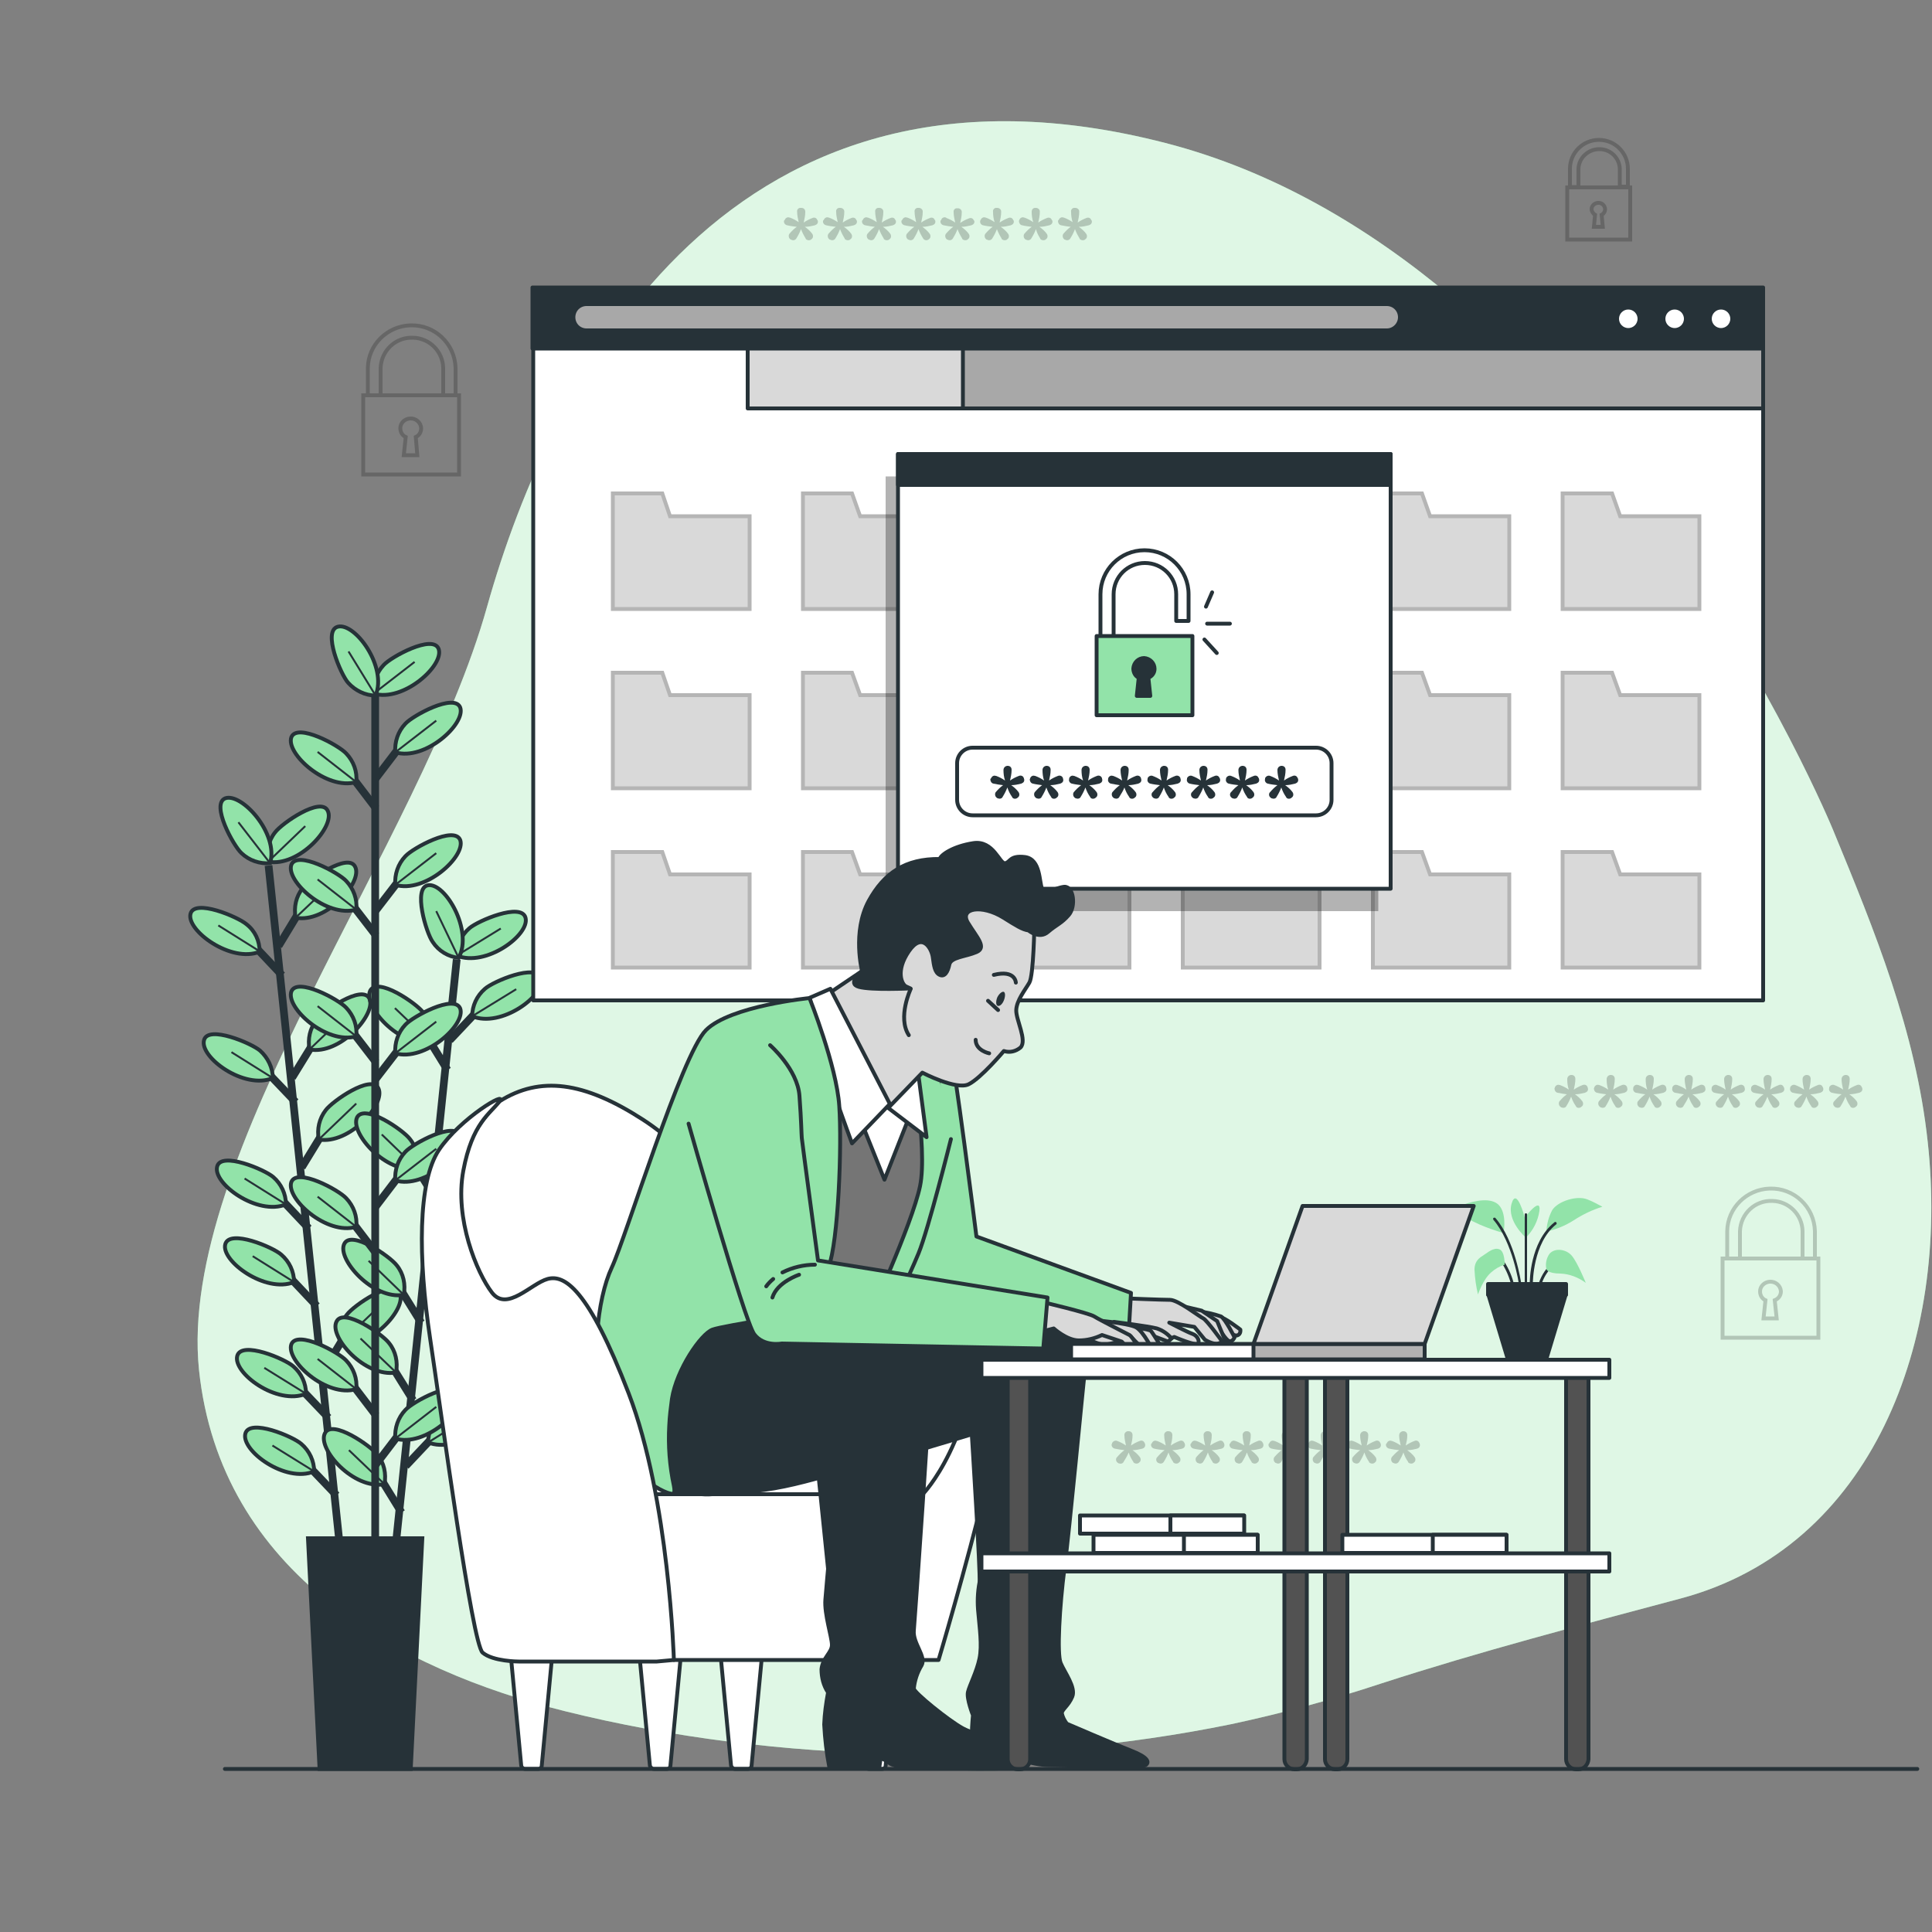 <?xml version="1.0" encoding="utf-8"?>
<!-- Generator: Adobe Illustrator 24.0.2, SVG Export Plug-In . SVG Version: 6.00 Build 0)  -->
<svg version="1.1" id="Layer_1" xmlns="http://www.w3.org/2000/svg" xmlns:xlink="http://www.w3.org/1999/xlink" x="0px" y="0px"
	 viewBox="0 0 500 500" style="enable-background:new 0 0 500 500;" xml:space="preserve">
<rect x="0" y="0" width="500" height="500" fill="#808080" stroke="none"/>
<style type="text/css">
	.st0{fill:#92E3A9;}
	.st1{opacity:0.7;fill:#FFFFFF;enable-background:new    ;}
	.st2{fill:none;stroke:#263238;stroke-width:2;stroke-miterlimit:10;}
	.st3{fill:#92E3A9;stroke:#263238;stroke-miterlimit:10;}
	.st4{fill:none;stroke:#263238;stroke-width:0.5;stroke-miterlimit:10;}
	.st5{fill:#263238;stroke:#263238;stroke-miterlimit:10;}
	.st6{fill:#263238;}
	.st7{fill:#263238;stroke:#263238;stroke-linecap:round;stroke-linejoin:round;}
	.st8{opacity:0.2;}
	.st9{fill:none;stroke:#000000;stroke-miterlimit:10;}
	.st10{fill:#FFFFFF;stroke:#263238;stroke-linecap:round;stroke-linejoin:round;}
	.st11{fill:#D9D9D9;stroke:#263238;stroke-linecap:round;stroke-linejoin:round;}
	.st12{fill:#A8A8A8;stroke:#263238;stroke-linecap:round;stroke-linejoin:round;}
	.st13{fill:#D9D9D9;stroke:#B5B5B5;stroke-miterlimit:10;}
	.st14{opacity:0.3;enable-background:new    ;}
	.st15{fill:#92E3A9;stroke:#263238;stroke-linecap:round;stroke-linejoin:round;}
	.st16{fill:none;stroke:#263238;stroke-linecap:round;stroke-linejoin:round;}
	.st17{fill:#757575;stroke:#263238;stroke-linecap:round;stroke-linejoin:round;}
	.st18{fill:#B2B2B2;stroke:#263238;stroke-linecap:round;stroke-linejoin:round;}
	.st19{fill:#525252;stroke:#263238;stroke-linecap:round;stroke-linejoin:round;}
</style>
<g id="freepik--background-simple--inject-6">
	<path class="st0" d="M474.4,214.8c0,0-61.1-149-172.8-177.8S143.1,96.2,126,157.2S45.8,299,51.5,354.5
		c5.5,52.7,51.7,77.7,94.9,88.4c54.9,13.6,117.2,14.6,172.3,3.3c13.1-2.8,26-6.3,38.7-10.5c25.9-8.4,51.3-15,77.5-22
		c49.9-13.3,69.6-66.9,64-118.1C495.8,266.8,485.2,241,474.4,214.8z"/>
	<path class="st1" d="M474.4,214.8c0,0-61.1-149-172.8-177.8S143.1,96.2,126,157.2S45.8,299,51.5,354.5
		c5.5,52.7,51.7,77.7,94.9,88.4c54.9,13.6,117.2,14.6,172.3,3.3c13.1-2.8,26-6.3,38.7-10.5c25.9-8.4,51.3-15,77.5-22
		c49.9-13.3,69.6-66.9,64-118.1C495.8,266.8,485.2,241,474.4,214.8z"/>
</g>
<g id="freepik--Plants--inject-6">
	<line class="st2" x1="69.5" y1="224" x2="88" y2="400.7"/>
	<line class="st2" x1="85" y1="366.9" x2="76.6" y2="358.1"/>
	<path class="st3" d="M79.2,360.7c0-2.7-1.2-5.3-3.3-7.1c-2.1-1.9-13.4-6.7-14.5-2.7C60.2,355.3,71.7,363.8,79.2,360.7z"/>
	<line class="st4" x1="79.2" y1="360.7" x2="68.4" y2="354"/>
	<line class="st2" x1="87.1" y1="387" x2="78.7" y2="378.2"/>
	<path class="st3" d="M81.3,380.8c0-2.7-1.2-5.3-3.3-7.1c-2.1-1.9-13.4-6.7-14.5-2.7C62.3,375.4,73.9,383.9,81.3,380.8z"/>
	<line class="st4" x1="81.3" y1="380.8" x2="70.5" y2="374.1"/>
	<line class="st2" x1="79.9" y1="317.9" x2="71.5" y2="309"/>
	<path class="st3" d="M74,311.7c0-2.7-1.2-5.3-3.3-7.1c-2.2-1.9-13.5-6.7-14.5-2.7C55,306.3,66.6,314.7,74,311.7z"/>
	<line class="st4" x1="74" y1="311.7" x2="63.3" y2="305"/>
	<line class="st2" x1="82" y1="338" x2="73.6" y2="329.1"/>
	<path class="st3" d="M76.1,331.8c0-2.7-1.2-5.3-3.3-7.1c-2.1-1.9-13.4-6.7-14.5-2.7C57.1,326.3,68.7,334.8,76.1,331.8z"/>
	<line class="st4" x1="76.1" y1="331.8" x2="65.4" y2="325.1"/>
	<line class="st2" x1="76.5" y1="285.2" x2="68.1" y2="276.4"/>
	<path class="st3" d="M70.6,279c0-2.7-1.3-5.3-3.3-7.1c-2.2-1.9-13.5-6.7-14.5-2.7C51.6,273.6,63.2,282.1,70.6,279z"/>
	<line class="st4" x1="70.6" y1="279" x2="59.9" y2="272.3"/>
	<line class="st2" x1="73" y1="252.4" x2="64.7" y2="243.6"/>
	<path class="st3" d="M67.2,246.3c0-2.8-1.2-5.4-3.4-7.1c-2.2-1.9-13.5-6.7-14.5-2.7C48.2,240.8,59.8,249.3,67.2,246.3z"/>
	<line class="st4" x1="67.2" y1="246.2" x2="56.5" y2="239.5"/>
	<line class="st2" x1="83.6" y1="355" x2="89.9" y2="344.6"/>
	<path class="st3" d="M88,347.8c-0.5-2.7,0.1-5.5,1.8-7.6c1.7-2.3,11.8-9.3,13.6-5.6C105.5,338.5,95.9,349.2,88,347.8z"/>
	<line class="st4" x1="88" y1="347.8" x2="97.7" y2="338.5"/>
	<line class="st2" x1="78.1" y1="302.1" x2="84.4" y2="291.8"/>
	<path class="st3" d="M82.5,294.9c-0.5-2.7,0.1-5.4,1.8-7.6C86,285,96,278,97.9,281.6C100,285.6,90.4,296.3,82.5,294.9z"/>
	<line class="st4" x1="82.5" y1="294.9" x2="92.2" y2="285.6"/>
	<line class="st2" x1="75.6" y1="278.9" x2="82" y2="268.5"/>
	<path class="st3" d="M80.1,271.6c-0.5-2.7,0.1-5.5,1.8-7.6c1.7-2.3,11.8-9.3,13.7-5.6C97.5,262.4,88,273.1,80.1,271.6z"/>
	<line class="st4" x1="80.1" y1="271.6" x2="89.7" y2="262.4"/>
	<line class="st2" x1="72.1" y1="244.8" x2="78.4" y2="234.4"/>
	<path class="st3" d="M76.5,237.5c-0.5-2.7,0.1-5.5,1.8-7.6c1.7-2.3,11.8-9.3,13.6-5.6C94,228.3,84.4,239,76.5,237.5z"/>
	<line class="st4" x1="76.5" y1="237.5" x2="86.2" y2="228.3"/>
	<path class="st3" d="M69.4,223c-0.5-2.7,0.1-5.5,1.8-7.6c1.7-2.3,11.8-9.3,13.6-5.6C86.9,213.8,77.3,224.5,69.4,223z"/>
	<line class="st4" x1="69.4" y1="223" x2="79" y2="213.8"/>
	<path class="st3" d="M69.9,223.4c-2.7,0.2-5.4-0.7-7.4-2.6c-2.1-1.9-8-12.7-4.2-14.2C62.5,205.1,72.2,215.7,69.9,223.4z"/>
	<line class="st4" x1="69.9" y1="223.4" x2="61.7" y2="212.8"/>
	<line class="st2" x1="118.2" y1="248.3" x2="99.8" y2="425.1"/>
	<line class="st2" x1="103.9" y1="391.4" x2="97.5" y2="381"/>
	<path class="st3" d="M99.5,384.1c0.5-2.7-0.1-5.5-1.8-7.6c-1.7-2.3-11.8-9.3-13.6-5.6C82,374.9,91.5,385.6,99.5,384.1z"/>
	<line class="st4" x1="99.5" y1="384.1" x2="90.3" y2="375.3"/>
	<line class="st2" x1="109" y1="342.3" x2="102.6" y2="332"/>
	<path class="st3" d="M104.5,335.1c0.5-2.7-0.1-5.5-1.8-7.6c-1.7-2.3-11.8-9.3-13.6-5.6C87.1,325.8,96.6,336.5,104.5,335.1z"/>
	<line class="st4" x1="104.5" y1="335.1" x2="95.4" y2="326.3"/>
	<line class="st2" x1="106.9" y1="362.4" x2="100.5" y2="352.1"/>
	<path class="st3" d="M102.5,355.2c0.5-2.7-0.1-5.5-1.8-7.6c-1.7-2.3-11.8-9.3-13.6-5.6C85,345.9,94.5,356.6,102.5,355.2z"/>
	<line class="st4" x1="102.5" y1="355.2" x2="93.3" y2="346.4"/>
	<line class="st2" x1="112.4" y1="309.7" x2="106" y2="299.3"/>
	<path class="st3" d="M107.9,302.4c0.5-2.7-0.1-5.5-1.8-7.6c-1.7-2.3-11.8-9.3-13.7-5.6C90.5,293.2,100,303.9,107.9,302.4z"/>
	<line class="st4" x1="107.9" y1="302.4" x2="98.8" y2="293.6"/>
	<line class="st2" x1="115.8" y1="276.9" x2="109.4" y2="266.5"/>
	<path class="st3" d="M111.3,269.6c0.5-2.7-0.1-5.5-1.8-7.6c-1.7-2.3-11.8-9.3-13.7-5.6C93.9,260.4,103.4,271.1,111.3,269.6z"/>
	<line class="st4" x1="111.3" y1="269.6" x2="102.2" y2="260.9"/>
	<line class="st2" x1="105" y1="379.4" x2="113.3" y2="370.6"/>
	<path class="st3" d="M110.8,373.3c0-2.7,1.2-5.3,3.3-7.1c2.1-1.9,13.4-6.7,14.5-2.7C129.8,367.8,118.2,376.3,110.8,373.3z"/>
	<line class="st4" x1="110.8" y1="373.3" x2="122.2" y2="366.2"/>
	<line class="st2" x1="110.4" y1="326.5" x2="118.8" y2="317.7"/>
	<path class="st3" d="M116.3,320.4c0-2.7,1.2-5.3,3.3-7.1c2.1-1.9,13.4-6.7,14.5-2.7C135.3,314.9,123.7,323.4,116.3,320.4z"/>
	<line class="st4" x1="116.3" y1="320.4" x2="127.6" y2="313.3"/>
	<line class="st2" x1="112.9" y1="303.3" x2="121.2" y2="294.5"/>
	<path class="st3" d="M118.7,297.1c0-2.7,1.2-5.3,3.3-7.1c2.1-1.9,13.4-6.7,14.5-2.7C137.7,291.6,126.1,300.2,118.7,297.1z"/>
	<line class="st4" x1="118.7" y1="297.1" x2="130.1" y2="290.1"/>
	<line class="st2" x1="116.4" y1="269.2" x2="124.7" y2="260.4"/>
	<path class="st3" d="M122.2,263c0-2.7,1.2-5.3,3.3-7.1c2.1-1.9,13.4-6.7,14.5-2.7C141.2,257.6,129.7,266.1,122.2,263z"/>
	<line class="st4" x1="122.2" y1="263" x2="133.6" y2="256"/>
	<path class="st3" d="M118.2,247.3c0-2.7,1.2-5.3,3.3-7.1c2.2-1.9,13.4-6.7,14.5-2.7C137.2,241.9,125.7,250.4,118.2,247.3z"/>
	<line class="st4" x1="118.2" y1="247.3" x2="129.6" y2="240.3"/>
	<path class="st3" d="M118.7,247.9c-2.7-0.3-5.2-1.8-6.7-4.1c-1.7-2.3-5.2-14.1-1.2-14.7C115.2,228.4,122.5,240.8,118.7,247.9z"/>
	<line class="st4" x1="118.7" y1="247.9" x2="112.9" y2="235.8"/>
	<line class="st2" x1="97.1" y1="176.4" x2="97.1" y2="399.9"/>
	<line class="st2" x1="97.3" y1="366.3" x2="89.9" y2="356.6"/>
	<path class="st3" d="M92.2,359.5c0.3-2.7-0.7-5.4-2.6-7.4c-1.9-2.1-12.7-8-14.2-4.2C73.9,352.1,84.5,361.8,92.2,359.5z"/>
	<line class="st4" x1="92.2" y1="359.5" x2="82.2" y2="351.7"/>
	<line class="st2" x1="97.3" y1="324.3" x2="89.9" y2="314.6"/>
	<path class="st3" d="M92.2,317.5c0.3-2.7-0.7-5.4-2.6-7.4c-1.9-2.1-12.7-8-14.2-4.2C73.9,310.1,84.5,319.8,92.2,317.5z"/>
	<line class="st4" x1="92.2" y1="317.5" x2="82.2" y2="309.7"/>
	<line class="st2" x1="97.3" y1="274.9" x2="89.9" y2="265.3"/>
	<path class="st3" d="M92.2,268.2c0.3-2.7-0.7-5.4-2.6-7.4c-1.9-2.1-12.7-8-14.2-4.2C73.9,260.8,84.5,270.4,92.2,268.2z"/>
	<line class="st4" x1="92.2" y1="268.2" x2="82.2" y2="260.4"/>
	<line class="st2" x1="97.3" y1="242.1" x2="89.9" y2="232.5"/>
	<path class="st3" d="M92.2,235.4c0.3-2.7-0.7-5.4-2.6-7.4c-1.9-2.1-12.7-8-14.2-4.2C73.9,228,84.5,237.6,92.2,235.4z"/>
	<line class="st4" x1="92.2" y1="235.4" x2="82.2" y2="227.6"/>
	<line class="st2" x1="97.3" y1="209.2" x2="89.9" y2="199.5"/>
	<path class="st3" d="M92.2,202.4c0.3-2.7-0.7-5.4-2.6-7.4c-1.9-2.1-12.7-8-14.2-4.2C73.9,195,84.5,204.6,92.2,202.4z"/>
	<line class="st4" x1="92.2" y1="202.4" x2="82.2" y2="194.6"/>
	<line class="st2" x1="97.2" y1="379.1" x2="104.6" y2="369.4"/>
	<path class="st3" d="M102.3,372.3c-0.2-2.7,0.7-5.4,2.6-7.4c1.9-2.1,12.7-8,14.2-4.2C120.6,364.9,110,374.6,102.3,372.3z"/>
	<line class="st4" x1="102.3" y1="372.3" x2="112.9" y2="364.1"/>
	<line class="st2" x1="97.2" y1="312.3" x2="104.6" y2="302.6"/>
	<path class="st3" d="M102.3,305.5c-0.2-2.7,0.7-5.4,2.6-7.4c1.9-2.1,12.7-8,14.2-4.2C120.6,298.1,110,307.8,102.3,305.5z"/>
	<line class="st4" x1="102.3" y1="305.5" x2="112.9" y2="297.3"/>
	<line class="st2" x1="97.2" y1="279.3" x2="104.6" y2="269.7"/>
	<path class="st3" d="M102.3,272.6c-0.2-2.7,0.7-5.4,2.6-7.4c1.9-2.1,12.7-8,14.2-4.2C120.6,265.2,110,274.8,102.3,272.6z"/>
	<line class="st4" x1="102.3" y1="272.6" x2="112.9" y2="264.4"/>
	<line class="st2" x1="97.2" y1="235.7" x2="104.6" y2="226.1"/>
	<path class="st3" d="M102.3,229c-0.2-2.7,0.7-5.4,2.6-7.4c1.9-2.1,12.7-8,14.2-4.2C120.6,221.6,110,231.3,102.3,229z"/>
	<line class="st4" x1="102.3" y1="229" x2="112.9" y2="220.8"/>
	<line class="st2" x1="97.2" y1="201.5" x2="104.6" y2="191.8"/>
	<path class="st3" d="M102.3,194.7c-0.2-2.7,0.7-5.4,2.6-7.4c1.9-2.1,12.7-8,14.2-4.2C120.6,187.3,110,197,102.3,194.7z"/>
	<line class="st4" x1="102.3" y1="194.7" x2="112.9" y2="186.5"/>
	<path class="st3" d="M96.7,179.5c-0.2-2.7,0.7-5.4,2.6-7.4c1.9-2.1,12.7-8,14.2-4.2C115.1,172.1,104.4,181.8,96.7,179.5z"/>
	<line class="st4" x1="96.7" y1="179.5" x2="107.3" y2="171.3"/>
	<path class="st3" d="M97.2,180c-2.7,0-5.3-1.3-7.1-3.3c-1.9-2.1-6.7-13.4-2.7-14.5C91.8,161,100.3,172.5,97.2,180z"/>
	<line class="st4" x1="97.2" y1="180" x2="90.2" y2="168.6"/>
	<polygon class="st5" points="106.3,457.8 82.7,457.8 79.7,398.1 109.3,398.1 	"/>
	<path class="st0" d="M400.2,318.7c0.1-1.9,0.6-3.8,1.5-5.5c1.4-2.3,6.4-3.9,9.1-2.8c1.3,0.5,2.6,1.2,3.9,1.9
		c-2.6,0.8-5.1,2-7.4,3.5C405.1,317.2,402.7,318.2,400.2,318.7z"/>
	<path class="st0" d="M394.9,320.3c1.9-1.9,3.1-4.3,3.5-6.9c0.5-4-3.8,1.7-3.8,1.7s-2.1-8.1-3.4-3.6S394.9,320.3,394.9,320.3z"/>
	<path class="st0" d="M389.1,319.1c0,0,0.8-3.8-0.6-6.4s-5-2.4-8.7-1.3c-1.5,0.6-3.1,0.9-4.8,1.1c2.5,1.7,5.2,3.2,7.9,4.4
		C385,317.8,387,318.5,389.1,319.1z"/>
	<path class="st6" d="M394.9,332.6c0.2,0,0.3-0.1,0.3-0.3v-18c0-0.2-0.1-0.3-0.3-0.3c0,0,0,0,0,0c-0.2,0-0.3,0.1-0.3,0.3l0,0v18
		C394.5,332.5,394.6,332.6,394.9,332.6C394.8,332.6,394.9,332.6,394.9,332.6z"/>
	<path class="st6" d="M393.4,332.6L393.4,332.6c0.2,0,0.3-0.2,0.3-0.4c-0.1-0.5-1.6-11.1-6.7-17c-0.1-0.1-0.3-0.1-0.5,0
		c-0.1,0.1-0.1,0.3,0,0.5c0,0,0,0,0,0c5,5.8,6.6,16.6,6.6,16.7C393.1,332.5,393.2,332.6,393.4,332.6z"/>
	<path class="st6" d="M396.4,332.4L396.4,332.4c0.2,0,0.3-0.1,0.3-0.3c0-0.1,0-10.4,6-15.2c0.2-0.1,0.2-0.3,0.1-0.5
		s-0.3-0.2-0.5-0.1c0,0,0,0-0.1,0.1c-6.3,5.1-6.3,15.3-6.3,15.7C396,332.3,396.2,332.4,396.4,332.4
		C396.4,332.4,396.4,332.4,396.4,332.4z"/>
	<path class="st6" d="M391.4,332.3L391.4,332.3c0.3,0,0.4-0.2,0.3-0.4c0,0,0,0,0,0c-0.6-2.2-1.6-4.3-2.9-6.1
		c-0.1-0.1-0.3-0.2-0.5-0.1c0,0,0,0,0,0c-0.1,0.1-0.2,0.3-0.1,0.5c1.3,1.8,2.2,3.8,2.8,5.9C391.1,332.2,391.2,332.3,391.4,332.3z"/>
	<path class="st0" d="M389.4,327.3c0,0,0.1-3.5-1.4-4s-2.9,0.8-4,1.5s-2.4,1.5-2.4,3.8c0.1,2.2,0.4,4.3,0.9,6.4c0,0,1.3-3.9,3.4-5.7
		C386.9,328.4,388.1,327.7,389.4,327.3z"/>
	<path class="st6" d="M398.7,332.4c0.1,0,0.3-0.1,0.3-0.2c0.6-1.9,1.8-3.6,3.3-4.9c0.2-0.1,0.2-0.3,0.1-0.5
		c-0.1-0.2-0.3-0.2-0.5-0.1c0,0,0,0-0.1,0c-1.6,1.4-2.8,3.2-3.5,5.2c-0.1,0.2,0,0.3,0.2,0.4c0,0,0,0,0,0L398.7,332.4z"/>
	<path class="st0" d="M400.2,328.4c-0.3-1.3,0-2.8,0.8-3.9c1.3-1.6,4.3-1.3,5.8,0.5s3.6,7,3.6,7c-1.9-1.4-4.2-2.3-6.5-2.4
		C400.3,329.6,400.2,328.4,400.2,328.4z"/>
	<polygon class="st7" points="390.2,351.7 400.2,351.7 405.2,335.1 385.2,335.1 	"/>
	<rect x="385.1" y="332.3" class="st7" width="20.2" height="2.8"/>
</g>
<g id="freepik--Graphics--inject-6">
	<g class="st8">
		<path d="M403.1,282.8c-0.5-0.1-0.8-0.6-0.8-1.1c0-0.1,0-0.1,0.1-0.2l0-0.1c0.2-0.5,0.7-0.8,1.2-0.6c0,0,0.1,0,0.1,0
			c0.8,0.3,1.6,0.7,2.3,1.2c-0.3-0.9-0.4-1.8-0.4-2.7c0-0.6,0.4-1,0.9-1.1c0,0,0,0,0.1,0h0.1c0.6,0,1,0.4,1,1c0,0,0,0,0,0.1
			c0,0.9-0.2,1.8-0.4,2.7c0.7-0.5,1.5-0.9,2.3-1.2c0.5-0.2,1,0,1.2,0.4c0,0.1,0,0.1,0.1,0.2v0.1c0.2,0.5,0,1-0.5,1.2
			c-0.1,0-0.1,0.1-0.2,0.1c-0.8,0.2-1.7,0.4-2.6,0.4c0.7,0.5,1.4,1.1,1.9,1.8c0.3,0.4,0.3,1.1-0.2,1.4c0,0,0,0,0,0l-0.1,0.1
			c-0.4,0.3-1,0.3-1.3-0.1c0-0.1-0.1-0.1-0.1-0.2c-0.5-0.7-0.9-1.5-1.2-2.4c-0.3,0.8-0.7,1.6-1.2,2.4c-0.2,0.5-0.8,0.6-1.3,0.4
			c-0.1,0-0.1-0.1-0.2-0.1l-0.1-0.1c-0.4-0.3-0.5-1-0.2-1.4c0,0,0,0,0,0c0.6-0.7,1.2-1.3,1.9-1.8C404.8,283.1,404,283,403.1,282.8z"
			/>
		<path d="M413.3,282.8c-0.5-0.1-0.8-0.6-0.8-1.1c0-0.1,0-0.1,0.1-0.2l0-0.1c0.2-0.5,0.7-0.8,1.2-0.6c0,0,0.1,0,0.1,0
			c0.8,0.3,1.6,0.7,2.3,1.2c-0.3-0.9-0.4-1.8-0.4-2.7c0-0.6,0.4-1,0.9-1.1c0,0,0,0,0.1,0h0.1c0.6,0,1,0.4,1,1c0,0,0,0,0,0.1
			c0,0.9-0.2,1.8-0.4,2.7c0.7-0.5,1.5-0.9,2.3-1.2c0.5-0.2,1.1,0,1.3,0.6c0,0,0,0,0,0v0.1c0.2,0.5,0,1-0.5,1.2
			c-0.1,0-0.1,0.1-0.2,0.1c-0.8,0.2-1.7,0.4-2.6,0.4c0.7,0.5,1.4,1.1,1.9,1.8c0.3,0.4,0.3,1.1-0.2,1.4c0,0,0,0,0,0l-0.1,0.1
			c-0.4,0.3-1,0.3-1.3-0.1c0-0.1-0.1-0.1-0.1-0.2c-0.5-0.7-0.9-1.5-1.2-2.4c-0.3,0.8-0.7,1.6-1.2,2.4c-0.2,0.5-0.8,0.6-1.3,0.4
			c-0.1,0-0.1-0.1-0.2-0.1l-0.1-0.1c-0.4-0.3-0.5-1-0.2-1.4c0,0,0,0,0,0c0.6-0.7,1.2-1.3,1.9-1.8C415,283.1,414.1,283,413.3,282.8z"
			/>
		<path d="M423.4,282.8c-0.5-0.1-0.9-0.7-0.7-1.2c0,0,0,0,0-0.1l0-0.1c0.2-0.5,0.7-0.8,1.2-0.6c0,0,0.1,0,0.1,0
			c0.8,0.3,1.6,0.7,2.3,1.2c-0.3-0.9-0.4-1.8-0.4-2.7c0-0.6,0.4-1,0.9-1.1c0,0,0,0,0.1,0h0.1c0.6,0,1,0.4,1,1c0,0,0,0,0,0.1
			c0,0.9-0.2,1.8-0.4,2.7c0.7-0.5,1.5-0.9,2.3-1.2c0.5-0.2,1.1,0,1.3,0.6c0,0,0,0,0,0v0.1c0.2,0.5,0,1-0.5,1.2
			c-0.1,0-0.1,0.1-0.2,0.1c-0.8,0.2-1.7,0.4-2.6,0.4c0.7,0.5,1.4,1.1,1.9,1.8c0.3,0.4,0.3,1.1-0.2,1.4c0,0,0,0,0,0l-0.1,0.1
			c-0.4,0.3-1,0.3-1.3-0.1c0-0.1-0.1-0.1-0.1-0.2c-0.5-0.7-0.9-1.5-1.2-2.4c-0.3,0.8-0.7,1.6-1.2,2.4c-0.2,0.5-0.8,0.6-1.3,0.4
			c-0.1,0-0.1-0.1-0.2-0.1l-0.1-0.1c-0.4-0.3-0.5-1-0.2-1.4c0,0,0,0,0,0c0.6-0.7,1.2-1.3,1.9-1.8C425.1,283.1,424.3,283,423.4,282.8
			z"/>
		<path d="M433.5,282.8c-0.5-0.1-0.9-0.7-0.7-1.2c0,0,0,0,0-0.1v-0.1c0.2-0.5,0.7-0.8,1.2-0.6c0,0,0.1,0,0.1,0
			c0.8,0.3,1.6,0.7,2.3,1.2c-0.2-0.9-0.4-1.8-0.4-2.7c0-0.6,0.4-1,0.9-1.1c0,0,0,0,0.1,0h0.1c0.6,0,1,0.4,1,1c0,0,0,0,0,0.1
			c0,0.9-0.2,1.8-0.4,2.7c0.7-0.5,1.5-0.9,2.3-1.2c0.5-0.2,1.1,0,1.3,0.6c0,0,0,0,0,0v0.1c0.2,0.5,0,1-0.5,1.2
			c-0.1,0-0.1,0.1-0.2,0.1c-0.8,0.2-1.7,0.4-2.6,0.4c0.7,0.5,1.4,1.1,1.9,1.8c0.3,0.4,0.3,1.1-0.2,1.4c0,0,0,0,0,0l-0.1,0.1
			c-0.4,0.3-1,0.3-1.3-0.1c0-0.1-0.1-0.1-0.1-0.2c-0.5-0.7-0.9-1.5-1.2-2.4c-0.3,0.8-0.8,1.6-1.3,2.4c-0.2,0.5-0.8,0.6-1.3,0.4
			c-0.1,0-0.1-0.1-0.2-0.1l-0.1-0.1c-0.4-0.3-0.5-1-0.2-1.4c0,0,0,0,0,0c0.6-0.7,1.2-1.3,1.9-1.8C435.2,283.1,434.4,283,433.5,282.8
			z"/>
		<path d="M443.7,282.8c-0.5-0.1-0.9-0.7-0.7-1.2c0,0,0,0,0-0.1l0-0.1c0.2-0.5,0.8-0.8,1.3-0.6c0,0,0,0,0,0c0.8,0.3,1.6,0.7,2.3,1.2
			c-0.2-0.9-0.4-1.8-0.4-2.7c0-0.6,0.4-1,0.9-1.1c0,0,0,0,0.1,0h0.1c0.6,0,1,0.4,1,1c0,0,0,0,0,0.1c0,0.9-0.2,1.8-0.4,2.7
			c0.7-0.5,1.5-0.9,2.3-1.2c0.5-0.2,1.1,0,1.3,0.6c0,0,0,0,0,0v0.1c0.2,0.5,0,1-0.5,1.2c-0.1,0-0.1,0.1-0.2,0.1
			c-0.8,0.2-1.7,0.4-2.6,0.4c0.7,0.5,1.4,1.1,1.9,1.8c0.3,0.4,0.3,1.1-0.2,1.4c0,0,0,0,0,0l-0.1,0.1c-0.4,0.3-1,0.3-1.3-0.1
			c0-0.1-0.1-0.1-0.1-0.2c-0.5-0.7-0.9-1.5-1.2-2.4c-0.3,0.8-0.7,1.6-1.2,2.4c-0.2,0.5-0.8,0.6-1.3,0.4c-0.1,0-0.1-0.1-0.2-0.1
			l-0.1-0.1c-0.4-0.3-0.5-0.9-0.2-1.3c0,0,0.1-0.1,0.1-0.1c0.6-0.7,1.2-1.3,1.9-1.8C445.4,283.1,444.5,283,443.7,282.8z"/>
		<path d="M453.9,282.8c-0.5-0.1-0.9-0.7-0.7-1.2c0,0,0,0,0-0.1l0-0.1c0.2-0.5,0.8-0.8,1.3-0.6c0,0,0,0,0,0c0.8,0.3,1.6,0.7,2.3,1.2
			c-0.2-0.9-0.4-1.8-0.4-2.7c0-0.6,0.4-1,0.9-1.1c0,0,0,0,0.1,0h0.1c0.6,0,1,0.4,1,1c0,0,0,0,0,0.1c0,0.9-0.2,1.8-0.4,2.7
			c0.7-0.5,1.5-0.9,2.3-1.2c0.5-0.2,1,0,1.2,0.5c0,0,0,0.1,0.1,0.1v0.1c0.2,0.5,0,1-0.5,1.2c-0.1,0-0.1,0.1-0.2,0.1
			c-0.8,0.2-1.7,0.4-2.6,0.4c0.7,0.5,1.4,1.1,1.9,1.8c0.3,0.4,0.3,1.1-0.2,1.4c0,0,0,0,0,0l-0.1,0.1c-0.4,0.3-1,0.3-1.3-0.1
			c0-0.1-0.1-0.1-0.1-0.2c-0.5-0.7-0.9-1.5-1.2-2.4c-0.3,0.8-0.7,1.6-1.2,2.4c-0.2,0.5-0.8,0.6-1.3,0.4c-0.1,0-0.1-0.1-0.2-0.1
			l-0.1-0.1c-0.4-0.3-0.5-0.9-0.2-1.3c0,0,0.1-0.1,0.1-0.1c0.6-0.7,1.2-1.3,1.9-1.8C455.6,283.1,454.7,283,453.9,282.8z"/>
		<path d="M464,282.8c-0.5-0.1-0.9-0.7-0.7-1.2c0,0,0,0,0-0.1l0-0.1c0.2-0.5,0.8-0.8,1.3-0.6c0,0,0,0,0,0c0.8,0.3,1.6,0.7,2.3,1.2
			c-0.2-0.9-0.4-1.8-0.4-2.7c0-0.6,0.4-1,0.9-1.1c0,0,0,0,0.1,0h0.1c0.6,0,1,0.4,1,1c0,0,0,0,0,0.1c0,0.9-0.2,1.8-0.4,2.7
			c0.7-0.5,1.5-0.9,2.3-1.2c0.5-0.2,1,0,1.2,0.5c0,0,0,0.1,0.1,0.1v0.1c0.2,0.5,0,1-0.5,1.2c-0.1,0-0.1,0.1-0.2,0.1
			c-0.8,0.2-1.7,0.4-2.6,0.4c0.7,0.5,1.4,1.1,1.9,1.8c0.3,0.4,0.3,1.1-0.2,1.4c0,0,0,0,0,0l-0.1,0.1c-0.4,0.3-1,0.3-1.3-0.1
			c0-0.1-0.1-0.1-0.1-0.2c-0.5-0.7-0.9-1.5-1.2-2.4c-0.3,0.8-0.7,1.6-1.2,2.4c-0.2,0.5-0.8,0.6-1.3,0.4c-0.1,0-0.1-0.1-0.2-0.1
			l-0.1-0.1c-0.4-0.3-0.5-0.9-0.2-1.3c0,0,0.1-0.1,0.1-0.1c0.6-0.7,1.2-1.3,1.9-1.8C465.7,283.1,464.8,283,464,282.8z"/>
		<path d="M474.1,282.8c-0.5-0.1-0.9-0.7-0.7-1.2c0,0,0,0,0-0.1v-0.1c0.2-0.5,0.8-0.8,1.3-0.6c0,0,0,0,0,0c0.8,0.3,1.6,0.7,2.3,1.2
			c-0.2-0.9-0.4-1.8-0.4-2.7c0-0.6,0.4-1,0.9-1.1c0,0,0,0,0.1,0h0.1c0.6,0,1,0.4,1,1c0,0,0,0,0,0.1c0,0.9-0.2,1.8-0.4,2.7
			c0.7-0.5,1.5-0.9,2.3-1.2c0.5-0.2,1,0,1.2,0.5c0,0,0,0.1,0.1,0.1v0.1c0.2,0.5,0,1-0.5,1.2c-0.1,0-0.1,0.1-0.2,0.1
			c-0.8,0.2-1.7,0.4-2.6,0.4c0.7,0.5,1.4,1.1,1.9,1.8c0.3,0.4,0.3,1.1-0.2,1.4c0,0,0,0,0,0l-0.1,0.1c-0.4,0.3-1,0.3-1.3-0.1
			c0-0.1-0.1-0.1-0.1-0.2c-0.5-0.7-0.9-1.5-1.2-2.4c-0.3,0.8-0.7,1.6-1.2,2.4c-0.2,0.5-0.8,0.6-1.3,0.4c-0.1,0-0.1-0.1-0.2-0.1
			l-0.1-0.1c-0.4-0.3-0.5-0.9-0.2-1.3c0,0,0.1-0.1,0.1-0.1c0.6-0.7,1.2-1.3,1.9-1.8C475.8,283.1,474.9,283,474.1,282.8z"/>
	</g>
	<g class="st8">
		<path d="M203.7,58.3c-0.5-0.1-0.9-0.6-0.8-1.1c0-0.1,0-0.1,0.1-0.2l0.1-0.1c0.2-0.5,0.7-0.8,1.2-0.6c0,0,0.1,0,0.1,0
			c0.8,0.3,1.6,0.7,2.3,1.2c-0.2-0.9-0.4-1.8-0.4-2.7c-0.1-0.5,0.3-1,0.8-1c0.1,0,0.1,0,0.2,0h0.1c0.6,0,1,0.4,1,1c0,0,0,0,0,0.1
			c0,0.9-0.2,1.8-0.4,2.7c0.7-0.5,1.5-0.9,2.3-1.2c0.5-0.2,1,0,1.2,0.5c0,0,0,0.1,0.1,0.1V57c0.2,0.5,0,1-0.5,1.2
			c-0.1,0-0.1,0.1-0.2,0.1c-0.8,0.2-1.7,0.4-2.6,0.4c0.7,0.5,1.4,1.1,1.9,1.8c0.3,0.4,0.3,1.1-0.2,1.4c0,0,0,0,0,0l-0.1,0.1
			c-0.4,0.3-1.1,0.2-1.4-0.2c0,0,0,0,0-0.1c-0.5-0.8-0.9-1.6-1.2-2.4c-0.3,0.8-0.7,1.6-1.2,2.4c-0.3,0.5-0.9,0.6-1.4,0.3
			c0,0,0,0-0.1,0l-0.1-0.1c-0.4-0.3-0.5-1-0.2-1.4c0,0,0,0,0,0c0.6-0.7,1.2-1.3,1.9-1.8C205.4,58.6,204.5,58.5,203.7,58.3z"/>
		<path d="M213.8,58.3c-0.5-0.1-0.9-0.6-0.8-1.1c0-0.1,0-0.1,0.1-0.2l0.1-0.1c0.2-0.5,0.7-0.8,1.2-0.6c0,0,0.1,0,0.1,0
			c0.8,0.3,1.6,0.7,2.3,1.2c-0.2-0.9-0.4-1.8-0.4-2.7c-0.1-0.5,0.3-1,0.8-1c0.1,0,0.1,0,0.2,0h0.1c0.5,0,1,0.4,1,0.9
			c0,0.1,0,0.1,0,0.2c0,0.9-0.2,1.8-0.4,2.7c0.7-0.5,1.5-0.9,2.3-1.2c0.5-0.2,1,0,1.2,0.5c0,0,0,0.1,0.1,0.1V57c0.2,0.5,0,1-0.5,1.2
			c-0.1,0-0.1,0.1-0.2,0.1c-0.8,0.2-1.7,0.4-2.6,0.4c0.7,0.5,1.4,1.1,1.9,1.8c0.3,0.4,0.3,1.1-0.2,1.4c0,0,0,0,0,0l-0.1,0.1
			c-0.4,0.3-1.1,0.2-1.4-0.2c0,0,0,0,0-0.1c-0.5-0.8-0.9-1.6-1.2-2.4c-0.3,0.8-0.7,1.6-1.2,2.4c-0.3,0.5-0.9,0.6-1.4,0.3
			c0,0,0,0-0.1,0l-0.1-0.1c-0.4-0.3-0.5-1-0.2-1.4c0,0,0,0,0,0c0.6-0.7,1.2-1.3,1.9-1.8C215.5,58.6,214.6,58.5,213.8,58.3z"/>
		<path d="M223.9,58.3c-0.5-0.1-0.9-0.6-0.8-1.1c0-0.1,0-0.1,0.1-0.2l0.1-0.1c0.2-0.5,0.7-0.8,1.2-0.6c0,0,0.1,0,0.1,0
			c0.8,0.3,1.6,0.7,2.3,1.2c-0.2-0.9-0.4-1.8-0.4-2.7c-0.1-0.5,0.3-1,0.8-1c0.1,0,0.1,0,0.2,0h0.1c0.5,0,1,0.4,1,0.9
			c0,0.1,0,0.1,0,0.2c0,0.9-0.2,1.8-0.4,2.7c0.7-0.5,1.5-0.9,2.3-1.2c0.5-0.2,1,0,1.2,0.5c0,0,0,0.1,0.1,0.1V57c0.2,0.5,0,1-0.5,1.2
			c-0.1,0-0.1,0.1-0.2,0.1c-0.8,0.2-1.7,0.4-2.6,0.4c0.7,0.5,1.4,1.1,1.9,1.8c0.3,0.4,0.3,1.1-0.2,1.4c0,0,0,0,0,0l-0.1,0.1
			c-0.4,0.3-1.1,0.2-1.4-0.2c0,0,0,0,0-0.1c-0.5-0.8-0.9-1.6-1.2-2.4c-0.3,0.8-0.7,1.6-1.2,2.4c-0.3,0.5-0.9,0.6-1.4,0.3
			c0,0,0,0-0.1,0l-0.1-0.1c-0.4-0.3-0.5-1-0.2-1.4c0,0,0,0,0,0c0.6-0.7,1.2-1.3,1.9-1.8C225.6,58.6,224.8,58.5,223.9,58.3z"/>
		<path d="M234.1,58.3c-0.5-0.1-0.9-0.6-0.8-1.1c0-0.1,0-0.1,0.1-0.2l0.1-0.1c0.2-0.5,0.7-0.8,1.2-0.6c0,0,0.1,0,0.1,0
			c0.8,0.3,1.6,0.7,2.3,1.2c-0.2-0.9-0.4-1.8-0.4-2.7c-0.1-0.5,0.3-1,0.8-1c0.1,0,0.1,0,0.2,0h0.1c0.5,0,1,0.4,1,0.9
			c0,0.1,0,0.1,0,0.2c0,0.9-0.2,1.8-0.4,2.7c0.7-0.5,1.5-0.9,2.3-1.2c0.5-0.2,1,0,1.2,0.5c0,0,0,0.1,0.1,0.1V57c0.2,0.5,0,1-0.5,1.2
			c-0.1,0-0.1,0.1-0.2,0.1c-0.8,0.2-1.7,0.4-2.6,0.4c0.7,0.5,1.4,1.1,1.9,1.8c0.3,0.4,0.3,1.1-0.2,1.4c0,0,0,0,0,0l-0.1,0.1
			c-0.5,0.3-1.1,0.2-1.4-0.3c0,0,0,0,0,0c-0.5-0.8-0.9-1.6-1.2-2.4c-0.3,0.8-0.7,1.6-1.2,2.4c-0.3,0.5-0.9,0.6-1.4,0.3
			c0,0,0,0-0.1,0l-0.1-0.1c-0.4-0.3-0.5-1-0.2-1.4c0,0,0,0,0,0c0.6-0.7,1.2-1.3,1.9-1.8C235.8,58.6,234.9,58.5,234.1,58.3z"/>
		<path d="M244.2,58.3c-0.5-0.1-0.9-0.6-0.8-1.1c0-0.1,0-0.1,0.1-0.2l0.1-0.1c0.1-0.5,0.7-0.8,1.2-0.6c0,0,0.1,0,0.1,0.1
			c0.8,0.3,1.6,0.7,2.3,1.2c-0.2-0.9-0.4-1.8-0.4-2.7c-0.1-0.5,0.3-1,0.8-1c0.1,0,0.1,0,0.2,0h0.1c0.5,0,1,0.4,1,0.9
			c0,0.1,0,0.1,0,0.2c0,0.9-0.2,1.8-0.4,2.7c0.7-0.5,1.5-0.9,2.3-1.2c0.5-0.2,1,0,1.2,0.5c0,0,0,0.1,0.1,0.1V57c0.2,0.5,0,1-0.5,1.2
			c-0.1,0-0.1,0.1-0.2,0.1c-0.8,0.2-1.7,0.4-2.6,0.4c0.7,0.5,1.4,1.1,1.9,1.8c0.3,0.4,0.3,1.1-0.2,1.4c0,0,0,0,0,0l-0.1,0.1
			c-0.4,0.3-1.1,0.2-1.4-0.2c0,0,0,0,0-0.1c-0.5-0.8-0.9-1.6-1.2-2.4c-0.3,0.8-0.7,1.6-1.2,2.4c-0.3,0.5-0.9,0.6-1.4,0.3
			c0,0,0,0-0.1,0l-0.1-0.1c-0.4-0.3-0.5-1-0.2-1.4c0,0,0,0,0,0c0.6-0.7,1.2-1.3,1.9-1.8C245.9,58.6,245.1,58.5,244.2,58.3z"/>
		<path d="M254.4,58.3c-0.5-0.1-0.9-0.7-0.7-1.2c0,0,0,0,0-0.1l0.1-0.1c0.2-0.5,0.7-0.8,1.2-0.6c0,0,0.1,0,0.1,0
			c0.8,0.3,1.6,0.7,2.3,1.2c-0.3-0.9-0.4-1.8-0.4-2.7c-0.1-0.5,0.3-1,0.8-1c0.1,0,0.1,0,0.2,0h0.1c0.5,0,1,0.4,1,0.9
			c0,0.1,0,0.1,0,0.2c0,0.9-0.2,1.8-0.4,2.7c0.7-0.5,1.5-0.9,2.3-1.2c0.5-0.2,1,0,1.2,0.5c0,0,0,0.1,0.1,0.1V57c0.2,0.5,0,1-0.5,1.2
			c-0.1,0-0.1,0.1-0.2,0.1c-0.8,0.2-1.7,0.4-2.6,0.4c0.7,0.5,1.4,1.1,1.9,1.8c0.3,0.4,0.3,1.1-0.2,1.4c0,0,0,0,0,0l-0.1,0.1
			c-0.4,0.3-1.1,0.2-1.4-0.2c0,0,0,0,0-0.1c-0.5-0.8-0.9-1.6-1.2-2.4c-0.3,0.8-0.7,1.6-1.2,2.4c-0.3,0.5-0.9,0.6-1.4,0.3
			c0,0,0,0-0.1,0l-0.1-0.1c-0.4-0.3-0.5-1-0.2-1.4c0,0,0,0,0,0c0.6-0.7,1.2-1.3,1.9-1.8C256.1,58.6,255.2,58.5,254.4,58.3z"/>
		<path d="M264.5,58.3c-0.5-0.1-0.8-0.6-0.8-1.1c0-0.1,0-0.1,0.1-0.2v-0.1c0.2-0.5,0.7-0.8,1.2-0.6c0,0,0.1,0,0.1,0
			c0.8,0.3,1.6,0.7,2.3,1.2c-0.3-0.9-0.4-1.8-0.4-2.7c0-0.6,0.4-1,0.9-1c0,0,0,0,0.1,0h0.1c0.5,0,1,0.4,1,0.9c0,0.1,0,0.1,0,0.2
			c0,0.9-0.2,1.8-0.4,2.7c0.7-0.5,1.5-0.9,2.3-1.2c0.5-0.2,1,0,1.2,0.5c0,0,0,0.1,0.1,0.1V57c0.2,0.5,0,1-0.5,1.2
			c-0.1,0-0.1,0.1-0.2,0.1c-0.8,0.2-1.7,0.4-2.6,0.4c0.7,0.5,1.4,1.1,1.9,1.8c0.3,0.4,0.3,1.1-0.2,1.4c0,0,0,0,0,0l-0.1,0.1
			c-0.4,0.3-1.1,0.2-1.4-0.2c0,0,0,0,0-0.1c-0.5-0.8-0.9-1.6-1.1-2.4c-0.3,0.8-0.7,1.6-1.2,2.4c-0.3,0.5-0.9,0.6-1.4,0.3
			c0,0,0,0-0.1,0l-0.1-0.1c-0.4-0.3-0.5-1-0.2-1.4c0,0,0,0,0,0c0.6-0.7,1.2-1.3,1.9-1.8C266.2,58.6,265.3,58.5,264.5,58.3z"/>
		<path d="M274.6,58.3c-0.5-0.1-0.8-0.6-0.8-1.1c0-0.1,0-0.1,0.1-0.2l0.1-0.1c0.2-0.5,0.7-0.8,1.2-0.6c0,0,0.1,0,0.1,0
			c0.8,0.3,1.6,0.7,2.3,1.2c-0.3-0.9-0.4-1.8-0.4-2.7c-0.1-0.5,0.3-1,0.8-1c0.1,0,0.1,0,0.2,0h0.1c0.5,0,1,0.4,1,0.9
			c0,0.1,0,0.1,0,0.2c0,0.9-0.2,1.8-0.4,2.7c0.7-0.5,1.5-0.9,2.3-1.2c0.5-0.2,1,0,1.2,0.5c0,0,0,0.1,0.1,0.1V57c0.2,0.5,0,1-0.5,1.2
			c-0.1,0-0.1,0.1-0.2,0.1c-0.8,0.2-1.7,0.4-2.6,0.4c0.7,0.5,1.4,1.1,1.9,1.8c0.3,0.4,0.3,1.1-0.2,1.4c0,0,0,0,0,0l-0.1,0.1
			c-0.4,0.3-1.1,0.2-1.4-0.2c0,0,0,0,0-0.1c-0.5-0.8-0.9-1.6-1.2-2.4c-0.3,0.8-0.7,1.6-1.2,2.4c-0.3,0.5-0.9,0.6-1.4,0.3
			c0,0,0,0-0.1,0l-0.1-0.1c-0.4-0.3-0.5-1-0.2-1.4c0,0,0,0,0,0c0.6-0.7,1.2-1.3,1.9-1.8C276.3,58.6,275.5,58.5,274.6,58.3z"/>
	</g>
	<g class="st8">
		<path d="M288.5,374.9c-0.5-0.1-0.9-0.6-0.8-1.1c0-0.1,0-0.1,0.1-0.2l0-0.1c0.2-0.5,0.8-0.8,1.3-0.6c0,0,0,0,0,0
			c0.8,0.3,1.6,0.7,2.3,1.2c-0.2-0.9-0.4-1.8-0.4-2.6c-0.1-0.5,0.3-1,0.8-1.1c0.1,0,0.1,0,0.2,0h0.1c0.6,0,1,0.4,1,1c0,0,0,0,0,0.1
			c0,0.9-0.2,1.8-0.4,2.6c0.7-0.5,1.5-0.9,2.3-1.2c0.5-0.2,1,0,1.2,0.5c0,0,0,0.1,0.1,0.1v0.1c0.2,0.5,0,1-0.4,1.2
			c-0.1,0-0.2,0.1-0.2,0.1c-0.8,0.2-1.7,0.4-2.6,0.4c0.7,0.5,1.4,1.1,1.9,1.8c0.3,0.4,0.3,1.1-0.2,1.4c0,0,0,0,0,0l-0.1,0.1
			c-0.4,0.3-1.1,0.2-1.4-0.2c0,0,0,0,0-0.1c-0.5-0.7-0.9-1.5-1.2-2.4c-0.3,0.8-0.8,1.6-1.3,2.4c-0.2,0.5-0.8,0.6-1.3,0.4
			c-0.1,0-0.1-0.1-0.2-0.1l-0.1-0.1c-0.4-0.3-0.5-0.9-0.2-1.3c0,0,0.1-0.1,0.1-0.1c0.6-0.7,1.2-1.3,1.9-1.8
			C290.2,375.2,289.4,375.1,288.5,374.9z"/>
		<path d="M298.7,374.9c-0.5-0.1-0.9-0.6-0.8-1.1c0-0.1,0-0.1,0.1-0.2l0.1-0.1c0.2-0.5,0.7-0.8,1.2-0.6c0,0,0.1,0,0.1,0
			c0.8,0.3,1.6,0.7,2.3,1.2c-0.2-0.9-0.4-1.8-0.4-2.6c-0.1-0.5,0.3-1,0.8-1.1c0.1,0,0.1,0,0.2,0h0.1c0.6,0,1,0.4,1,1c0,0,0,0,0,0.1
			c0,0.9-0.2,1.8-0.4,2.6c0.7-0.5,1.5-0.9,2.3-1.2c0.5-0.2,1,0,1.2,0.5c0,0,0,0.1,0.1,0.1v0.1c0.2,0.5,0,1-0.4,1.2
			c-0.1,0-0.2,0.1-0.2,0.1c-0.8,0.2-1.7,0.4-2.6,0.4c0.7,0.5,1.4,1.1,1.9,1.8c0.3,0.4,0.3,1.1-0.2,1.4c0,0,0,0,0,0l-0.1,0.1
			c-0.4,0.3-1.1,0.2-1.4-0.2c0,0,0,0,0-0.1c-0.5-0.7-0.9-1.5-1.2-2.4c-0.3,0.8-0.7,1.6-1.2,2.4c-0.3,0.5-0.9,0.6-1.4,0.3
			c0,0,0,0-0.1,0l-0.1-0.1c-0.4-0.3-0.5-0.9-0.2-1.3c0,0,0.1-0.1,0.1-0.1c0.6-0.7,1.2-1.3,1.9-1.8
			C300.4,375.2,299.5,375.1,298.7,374.9z"/>
		<path d="M308.9,374.9c-0.5-0.1-0.9-0.6-0.8-1.1c0-0.1,0-0.1,0.1-0.2l0.1-0.1c0.2-0.5,0.7-0.8,1.2-0.6c0,0,0.1,0,0.1,0
			c0.8,0.3,1.6,0.7,2.3,1.2c-0.2-0.9-0.4-1.8-0.4-2.6c-0.1-0.5,0.3-1,0.8-1.1c0.1,0,0.1,0,0.2,0h0.1c0.6,0,1,0.4,1,1c0,0,0,0,0,0.1
			c0,0.9-0.2,1.8-0.4,2.6c0.7-0.5,1.5-0.9,2.3-1.2c0.5-0.2,1,0,1.2,0.5c0,0,0,0.1,0.1,0.1v0.1c0.2,0.5,0,1-0.4,1.2
			c-0.1,0-0.2,0.1-0.2,0.1c-0.8,0.2-1.7,0.4-2.6,0.4c0.7,0.5,1.4,1.1,1.9,1.8c0.3,0.4,0.3,1.1-0.2,1.4c0,0,0,0,0,0l-0.1,0.1
			c-0.4,0.3-1.1,0.2-1.4-0.2c0,0,0,0,0-0.1c-0.5-0.7-0.9-1.5-1.2-2.4c-0.3,0.8-0.7,1.6-1.2,2.4c-0.3,0.5-0.9,0.6-1.4,0.3
			c0,0,0,0-0.1,0l-0.1-0.1c-0.4-0.3-0.5-1-0.2-1.4c0,0,0,0,0,0c0.6-0.7,1.2-1.3,1.9-1.8C310.6,375.2,309.7,375.1,308.9,374.9z"/>
		<path d="M319,374.9c-0.5-0.1-0.9-0.6-0.8-1.1c0-0.1,0-0.1,0.1-0.2l0.1-0.1c0.2-0.5,0.7-0.8,1.2-0.6c0,0,0.1,0,0.1,0
			c0.8,0.3,1.6,0.7,2.3,1.2c-0.2-0.9-0.4-1.8-0.4-2.6c-0.1-0.5,0.3-1,0.8-1.1c0.1,0,0.1,0,0.2,0h0.1c0.6,0,1,0.4,1,1c0,0,0,0,0,0.1
			c0,0.9-0.2,1.8-0.4,2.6c0.7-0.5,1.5-0.9,2.3-1.2c0.5-0.2,1,0,1.2,0.5c0,0,0,0.1,0.1,0.1v0.1c0.2,0.5,0,1-0.4,1.2
			c-0.1,0-0.2,0.1-0.2,0.1c-0.8,0.2-1.7,0.4-2.6,0.4c0.7,0.5,1.4,1.1,1.9,1.8c0.3,0.4,0.3,1.1-0.2,1.4c0,0,0,0,0,0l-0.1,0.1
			c-0.4,0.3-1.1,0.2-1.4-0.2c0,0,0,0,0-0.1c-0.5-0.7-0.9-1.5-1.2-2.4c-0.3,0.8-0.7,1.6-1.2,2.4c-0.3,0.5-0.9,0.6-1.4,0.3
			c0,0,0,0-0.1,0l-0.1-0.1c-0.4-0.3-0.5-1-0.2-1.4c0,0,0,0,0,0c0.6-0.7,1.2-1.3,1.9-1.8C320.7,375.2,319.8,375.1,319,374.9z"/>
		<path d="M329.1,374.9c-0.5-0.1-0.9-0.6-0.8-1.1c0-0.1,0-0.1,0.1-0.2l0.1-0.1c0.2-0.5,0.7-0.8,1.2-0.6c0,0,0.1,0,0.1,0
			c0.8,0.3,1.6,0.7,2.3,1.2c-0.2-0.9-0.4-1.8-0.4-2.6c0-0.6,0.4-1,0.9-1.1c0,0,0,0,0.1,0h0.1c0.6,0,1,0.4,1,1c0,0,0,0,0,0.1
			c0,0.9-0.2,1.8-0.4,2.6c0.7-0.5,1.5-0.9,2.3-1.2c0.5-0.2,1,0,1.2,0.5c0,0,0,0.1,0.1,0.1v0.1c0.2,0.5,0,1-0.4,1.2
			c-0.1,0-0.2,0.1-0.2,0.1c-0.8,0.2-1.7,0.4-2.6,0.4c0.7,0.5,1.4,1.1,1.9,1.8c0.3,0.4,0.3,1.1-0.2,1.4c0,0,0,0,0,0l-0.1,0.1
			c-0.4,0.3-1.1,0.2-1.4-0.2c0,0,0,0,0-0.1c-0.5-0.7-0.9-1.5-1.2-2.4c-0.3,0.8-0.7,1.6-1.2,2.4c-0.3,0.5-0.9,0.6-1.4,0.3
			c0,0,0,0-0.1,0l-0.1-0.1c-0.4-0.3-0.5-1-0.2-1.4c0,0,0,0,0,0c0.6-0.7,1.2-1.3,1.9-1.8C330.8,375.2,329.9,375.1,329.1,374.9z"/>
		<path d="M339.2,374.9c-0.5-0.1-0.9-0.6-0.8-1.1c0-0.1,0-0.1,0.1-0.2l0.1-0.1c0.2-0.5,0.7-0.8,1.2-0.6c0,0,0.1,0,0.1,0
			c0.8,0.3,1.6,0.7,2.3,1.2c-0.2-0.9-0.4-1.8-0.4-2.6c0-0.6,0.4-1,0.9-1.1c0,0,0,0,0.1,0h0.1c0.6,0,1,0.4,1,1c0,0,0,0,0,0.1
			c0,0.9-0.2,1.8-0.4,2.6c0.7-0.5,1.5-0.9,2.3-1.2c0.5-0.2,1,0,1.2,0.5c0,0,0,0.1,0.1,0.1v0.1c0.2,0.5,0,1-0.4,1.2
			c-0.1,0-0.2,0.1-0.2,0.1c-0.8,0.2-1.7,0.4-2.6,0.4c0.7,0.5,1.4,1.1,1.9,1.8c0.3,0.4,0.3,1.1-0.2,1.4c0,0,0,0,0,0l-0.1,0.1
			c-0.4,0.3-1.1,0.2-1.4-0.2c0,0,0,0,0-0.1c-0.5-0.7-0.9-1.5-1.2-2.4c-0.3,0.8-0.7,1.6-1.2,2.4c-0.3,0.5-0.9,0.6-1.4,0.3
			c0,0,0,0-0.1,0l-0.1-0.1c-0.4-0.3-0.5-1-0.2-1.4c0,0,0,0,0,0c0.6-0.7,1.2-1.3,1.9-1.8C340.9,375.2,340.1,375.1,339.2,374.9z"/>
		<path d="M349.4,374.9c-0.5-0.1-0.9-0.6-0.8-1.1c0-0.1,0-0.1,0.1-0.2l0.1-0.1c0.2-0.5,0.7-0.8,1.2-0.6c0,0,0.1,0,0.1,0
			c0.8,0.3,1.6,0.7,2.3,1.2c-0.2-0.9-0.4-1.8-0.4-2.6c0-0.6,0.4-1,0.9-1.1c0,0,0,0,0.1,0h0.1c0.6,0,1,0.4,1,1c0,0,0,0,0,0.1
			c0,0.9-0.2,1.8-0.4,2.6c0.7-0.5,1.5-0.9,2.3-1.2c0.5-0.2,1,0,1.2,0.5c0,0,0,0.1,0.1,0.1v0.1c0.2,0.5,0,1-0.4,1.2
			c-0.1,0-0.2,0.1-0.2,0.1c-0.8,0.2-1.7,0.4-2.6,0.4c0.7,0.5,1.4,1.1,1.9,1.8c0.3,0.4,0.3,1.1-0.2,1.4c0,0,0,0,0,0l-0.1,0.1
			c-0.4,0.3-1.1,0.2-1.4-0.2c0,0,0,0,0-0.1c-0.5-0.7-0.9-1.5-1.2-2.4c-0.3,0.8-0.7,1.6-1.2,2.4c-0.3,0.5-0.9,0.6-1.4,0.3
			c0,0,0,0-0.1,0l-0.1-0.1c-0.4-0.3-0.5-1-0.2-1.4c0,0,0,0,0,0c0.6-0.7,1.2-1.3,1.9-1.8C351.1,375.2,350.2,375.1,349.4,374.9z"/>
		<path d="M359.5,374.9c-0.5-0.1-0.9-0.6-0.8-1.1c0-0.1,0-0.1,0.1-0.2l0.1-0.1c0.2-0.5,0.7-0.8,1.2-0.6c0,0,0.1,0,0.1,0
			c0.8,0.3,1.6,0.7,2.3,1.2c-0.2-0.9-0.4-1.8-0.4-2.6c0-0.6,0.4-1,0.9-1.1c0,0,0,0,0.1,0h0.1c0.6,0,1,0.4,1,1c0,0,0,0,0,0.1
			c0,0.9-0.2,1.8-0.4,2.6c0.7-0.5,1.5-0.9,2.3-1.2c0.5-0.2,1,0,1.2,0.5c0,0,0,0.1,0.1,0.1v0.1c0.2,0.5,0,1-0.4,1.2
			c-0.1,0-0.2,0.1-0.2,0.1c-0.8,0.2-1.7,0.4-2.6,0.4c0.7,0.5,1.4,1.1,1.9,1.8c0.3,0.4,0.3,1.1-0.2,1.4c0,0,0,0,0,0l-0.1,0.1
			c-0.4,0.3-1.1,0.2-1.4-0.2c0,0,0,0,0-0.1c-0.5-0.7-0.9-1.5-1.2-2.4c-0.3,0.8-0.7,1.6-1.2,2.4c-0.3,0.5-0.9,0.6-1.4,0.3
			c0,0,0,0-0.1,0l-0.1-0.1c-0.4-0.3-0.5-1-0.2-1.4c0,0,0,0,0,0c0.6-0.7,1.2-1.3,1.9-1.8C361.2,375.2,360.4,375.1,359.5,374.9z"/>
	</g>
	<g class="st8">
		<path class="st9" d="M450.3,325.7v-7.1c0.2-4.5,3.9-8,8.4-7.8c4.3,0.1,7.7,3.6,7.8,7.8v7.1h3.2v-7.1c-0.2-6.3-5.4-11.2-11.7-11
			c-6,0.2-10.9,5-11,11v7.1H450.3z"/>
		<rect x="445.8" y="325.7" class="st9" width="24.8" height="20.5"/>
		<path class="st9" d="M460.9,334.2c-0.1-1.5-1.4-2.6-2.9-2.5c-1.4,0.1-2.5,1.2-2.5,2.5c0,1,0.5,1.9,1.4,2.3l-0.5,4.7h3.4l-0.5-4.7
			C460.3,336.1,460.9,335.2,460.9,334.2z"/>
	</g>
	<g class="st8">
		<path class="st9" d="M98.5,102.3v-7.1c0.2-4.5,3.9-8,8.4-7.8c4.3,0.1,7.7,3.6,7.8,7.8v7.1h3.2v-7.1c-0.2-6.3-5.4-11.2-11.7-11
			c-6,0.2-10.9,5-11,11v7.1H98.5z"/>
		<rect x="94" y="102.3" class="st9" width="24.8" height="20.5"/>
		<path class="st9" d="M109,110.8c-0.1-1.5-1.4-2.6-2.9-2.5c-1.4,0.1-2.5,1.2-2.5,2.5c0,1,0.5,1.9,1.4,2.3l-0.5,4.7h3.5l-0.4-4.7
			C108.5,112.7,109,111.8,109,110.8z"/>
	</g>
	<g class="st8">
		<path class="st9" d="M408.5,48.4v-4.7c0.1-2.9,2.6-5.2,5.6-5.1c2.8,0.1,5,2.3,5.1,5.1v4.6h2.1v-4.6c0-4.1-3.3-7.5-7.5-7.5
			c-4.1,0-7.5,3.3-7.5,7.5l0,0v4.7H408.5z"/>
		<rect x="405.6" y="48.5" class="st9" width="16.3" height="13.5"/>
		<path class="st9" d="M415.4,54.1c-0.1-1-0.9-1.7-1.9-1.6c-0.9,0.1-1.6,0.8-1.6,1.6c0,0.6,0.4,1.2,0.9,1.5l-0.3,3.1h2.3l-0.3-3.1
			C415.1,55.3,415.4,54.7,415.4,54.1z"/>
	</g>
</g>
<g id="freepik--window-2--inject-6">
	<rect x="138" y="89.9" class="st10" width="318.3" height="169"/>
	<rect x="193.5" y="89.9" class="st11" width="262.8" height="15.8"/>
	<rect x="249.2" y="89.9" class="st12" width="207.1" height="15.8"/>
	<rect x="137.8" y="74.4" class="st7" width="318.5" height="15.8"/>
	<path class="st12" d="M358.9,85.5H151.8c-1.9,0-3.4-1.5-3.4-3.4l0,0l0,0c0-1.9,1.5-3.4,3.4-3.4c0,0,0,0,0,0h207.1
		c1.9,0,3.4,1.5,3.4,3.4l0,0C362.3,83.9,360.8,85.5,358.9,85.5z"/>
	<circle class="st10" cx="421.4" cy="82.5" r="2.9"/>
	<path class="st10" d="M436.3,82.5c0-1.6-1.3-2.9-2.9-2.9s-2.9,1.3-2.9,2.9c0,1.6,1.3,2.9,2.9,2.9c0,0,0,0,0,0
		C435,85.4,436.3,84.1,436.3,82.5L436.3,82.5z"/>
	<circle class="st10" cx="445.4" cy="82.5" r="2.9"/>
	<polygon class="st13" points="158.6,157.6 194,157.6 194,133.6 173.4,133.6 171.4,127.7 158.6,127.7 	"/>
	<polygon class="st13" points="158.6,204 194,204 194,179.9 173.4,179.9 171.4,174.1 158.6,174.1 	"/>
	<polygon class="st13" points="158.6,250.4 194,250.4 194,226.3 173.4,226.3 171.4,220.5 158.6,220.5 	"/>
	<polygon class="st13" points="207.8,157.6 243.1,157.6 243.1,133.6 222.6,133.6 220.5,127.7 207.8,127.7 	"/>
	<polygon class="st13" points="207.8,204 243.1,204 243.1,179.9 222.6,179.9 220.5,174.1 207.8,174.1 	"/>
	<polygon class="st13" points="207.8,250.4 243.1,250.4 243.1,226.3 222.6,226.3 220.5,220.5 207.8,220.5 	"/>
	<polygon class="st13" points="256.9,157.6 292.3,157.6 292.3,133.6 271.8,133.6 269.7,127.7 256.9,127.7 	"/>
	<polygon class="st13" points="256.9,204 292.3,204 292.3,179.9 271.8,179.9 269.7,174.1 256.9,174.1 	"/>
	<polygon class="st13" points="256.9,250.4 292.3,250.4 292.3,226.3 271.8,226.3 269.7,220.5 256.9,220.5 	"/>
	<polygon class="st13" points="306.1,157.6 341.5,157.6 341.5,133.6 320.9,133.6 318.8,127.7 306.1,127.7 	"/>
	<polygon class="st13" points="306.1,204 341.5,204 341.5,179.9 320.9,179.9 318.8,174.1 306.1,174.1 	"/>
	<polygon class="st13" points="306.1,250.4 341.5,250.4 341.5,226.3 320.9,226.3 318.8,220.5 306.1,220.5 	"/>
	<polygon class="st13" points="355.3,157.6 390.6,157.6 390.6,133.6 370.1,133.6 368,127.7 355.3,127.7 	"/>
	<polygon class="st13" points="355.3,204 390.6,204 390.6,179.9 370.1,179.9 368,174.1 355.3,174.1 	"/>
	<polygon class="st13" points="355.3,250.4 390.6,250.4 390.6,226.3 370.1,226.3 368,220.5 355.3,220.5 	"/>
	<polygon class="st13" points="404.4,157.6 439.8,157.6 439.8,133.6 419.3,133.6 417.2,127.7 404.4,127.7 	"/>
	<polygon class="st13" points="404.4,204 439.8,204 439.8,179.9 419.3,179.9 417.2,174.1 404.4,174.1 	"/>
	<polygon class="st13" points="404.4,250.4 439.8,250.4 439.8,226.3 419.3,226.3 417.2,220.5 404.4,220.5 	"/>
</g>
<g id="freepik--window-1--inject-6">
	<rect x="229.2" y="123.3" class="st14" width="127.5" height="112.5"/>
	<rect x="232.4" y="117.5" class="st10" width="127.5" height="112.5"/>
	<rect x="232.4" y="117.5" class="st7" width="127.5" height="8"/>
	<path class="st10" d="M288.2,165.7v-11.9c0-4.5,3.6-8.1,8.1-8.1s8.1,3.6,8.1,8.1v6.9h3.2v-6.9c0-6.3-5.1-11.4-11.4-11.4
		c-6.3,0-11.4,5.1-11.4,11.4v11.9H288.2z"/>
	<rect x="283.8" y="164.6" class="st15" width="24.8" height="20.5"/>
	<line class="st16" x1="312.1" y1="157" x2="313.7" y2="153.3"/>
	<line class="st16" x1="312.4" y1="161.4" x2="318.3" y2="161.4"/>
	<line class="st16" x1="311.7" y1="165.5" x2="314.9" y2="169"/>
	<path class="st7" d="M298.8,173.1c0-1.5-1.2-2.7-2.7-2.8c-1.5,0-2.7,1.2-2.8,2.7c0,1,0.5,2,1.4,2.4l-0.5,4.7h3.5l-0.5-4.7
		C298.2,175,298.8,174.1,298.8,173.1z"/>
	<path class="st10" d="M251.7,193.5h88.9c2.2,0,4,1.8,4,4v9.5c0,2.2-1.8,4-4,4h-88.9c-2.2,0-4-1.8-4-4v-9.5
		C247.7,195.3,249.5,193.5,251.7,193.5z"/>
	<path class="st6" d="M257.1,202.8c-0.5-0.1-0.8-0.6-0.8-1.1c0-0.1,0-0.1,0.1-0.2l0.1-0.1c0.2-0.5,0.7-0.8,1.2-0.6c0,0,0.1,0,0.1,0
		c0.8,0.3,1.6,0.7,2.3,1.2c-0.3-0.9-0.4-1.8-0.4-2.7c0-0.6,0.4-1,0.9-1.1c0,0,0,0,0.1,0h0.1c0.6,0,1,0.4,1,1c0,0,0,0,0,0.1
		c0,0.9-0.2,1.8-0.4,2.7c0.7-0.5,1.5-0.9,2.3-1.2c0.5-0.2,1,0,1.2,0.4c0,0.1,0,0.1,0.1,0.2v0.1c0.2,0.5,0,1-0.5,1.2
		c-0.1,0-0.1,0.1-0.2,0.1c-0.8,0.2-1.7,0.4-2.6,0.4c0.7,0.5,1.4,1.1,1.9,1.8c0.3,0.4,0.3,1.1-0.2,1.4c0,0,0,0,0,0l-0.1,0.1
		c-0.4,0.3-1,0.3-1.3-0.1c0-0.1-0.1-0.1-0.1-0.2c-0.5-0.7-0.9-1.5-1.2-2.4c-0.3,0.8-0.7,1.6-1.2,2.4c-0.2,0.5-0.8,0.6-1.3,0.4
		c-0.1,0-0.1-0.1-0.2-0.1l-0.1-0.1c-0.4-0.3-0.5-1-0.2-1.4c0,0,0,0,0,0c0.6-0.7,1.2-1.3,1.9-1.8C258.8,203.1,258,203,257.1,202.8z"
		/>
	<path class="st6" d="M267.3,202.8c-0.5-0.1-0.8-0.6-0.8-1.1c0-0.1,0-0.1,0.1-0.2l0-0.1c0.2-0.5,0.7-0.8,1.2-0.6c0,0,0.1,0,0.1,0
		c0.8,0.3,1.6,0.7,2.3,1.2c-0.3-0.9-0.4-1.8-0.4-2.7c0-0.6,0.4-1,0.9-1.1c0,0,0,0,0.1,0h0.1c0.6,0,1,0.4,1,1c0,0,0,0,0,0.1
		c0,0.9-0.2,1.8-0.4,2.7c0.7-0.5,1.5-0.9,2.3-1.2c0.5-0.2,1.1,0,1.3,0.6c0,0,0,0,0,0v0.1c0.2,0.5,0,1-0.5,1.2
		c-0.1,0-0.1,0.1-0.2,0.1c-0.8,0.2-1.7,0.4-2.6,0.4c0.7,0.5,1.4,1.1,1.9,1.8c0.3,0.4,0.3,1.1-0.2,1.4c0,0,0,0,0,0l-0.1,0.1
		c-0.4,0.3-1,0.3-1.3-0.1c0-0.1-0.1-0.1-0.1-0.2c-0.5-0.7-0.9-1.5-1.2-2.4c-0.3,0.8-0.7,1.6-1.2,2.4c-0.2,0.5-0.8,0.6-1.3,0.4
		c-0.1,0-0.1-0.1-0.2-0.1l-0.1-0.1c-0.4-0.3-0.5-1-0.2-1.4c0,0,0,0,0,0c0.6-0.7,1.2-1.3,1.9-1.8C269,203.1,268.1,203,267.3,202.8z"
		/>
	<path class="st6" d="M277.4,202.8c-0.5-0.1-0.9-0.7-0.7-1.2c0,0,0,0,0-0.1v-0.1c0.2-0.5,0.7-0.8,1.2-0.6c0,0,0.1,0,0.1,0
		c0.8,0.3,1.6,0.7,2.3,1.2c-0.3-0.9-0.4-1.8-0.4-2.7c0-0.6,0.4-1,0.9-1.1c0,0,0,0,0.1,0h0.1c0.6,0,1,0.4,1,1c0,0,0,0,0,0.1
		c0,0.9-0.2,1.8-0.4,2.7c0.7-0.5,1.5-0.9,2.3-1.2c0.5-0.2,1.1,0,1.3,0.6c0,0,0,0,0,0v0.1c0.2,0.5,0,1-0.5,1.2
		c-0.1,0-0.1,0.1-0.2,0.1c-0.8,0.2-1.7,0.4-2.6,0.4c0.7,0.5,1.4,1.1,1.9,1.8c0.3,0.4,0.3,1.1-0.2,1.4c0,0,0,0,0,0l-0.1,0.1
		c-0.4,0.3-1,0.3-1.3-0.1c0-0.1-0.1-0.1-0.1-0.2c-0.5-0.7-0.9-1.5-1.2-2.4c-0.3,0.8-0.7,1.6-1.2,2.4c-0.2,0.5-0.8,0.6-1.3,0.4
		c-0.1,0-0.1-0.1-0.2-0.1l-0.1-0.1c-0.4-0.3-0.5-1-0.2-1.4c0,0,0,0,0,0c0.6-0.7,1.2-1.3,1.9-1.8C279.1,203.1,278.2,203,277.4,202.8z
		"/>
	<path class="st6" d="M287.5,202.8c-0.5-0.1-0.9-0.7-0.7-1.2c0,0,0,0,0-0.1v-0.1c0.2-0.5,0.7-0.8,1.2-0.6c0,0,0.1,0,0.1,0
		c0.8,0.3,1.6,0.7,2.3,1.2c-0.2-0.9-0.4-1.8-0.4-2.7c0-0.6,0.4-1,0.9-1.1c0,0,0,0,0.1,0h0.1c0.6,0,1,0.4,1,1c0,0,0,0,0,0.1
		c0,0.9-0.2,1.8-0.4,2.7c0.7-0.5,1.5-0.9,2.3-1.2c0.5-0.2,1.1,0,1.3,0.6c0,0,0,0,0,0v0.1c0.2,0.5,0,1-0.5,1.2
		c-0.1,0-0.1,0.1-0.2,0.1c-0.8,0.2-1.7,0.4-2.6,0.4c0.7,0.5,1.4,1.1,1.9,1.8c0.3,0.4,0.3,1.1-0.2,1.4c0,0,0,0,0,0l-0.1,0.1
		c-0.4,0.3-1,0.3-1.3-0.1c0-0.1-0.1-0.1-0.1-0.2c-0.5-0.7-0.9-1.5-1.2-2.4c-0.3,0.8-0.8,1.6-1.3,2.4c-0.2,0.5-0.8,0.6-1.3,0.4
		c-0.1,0-0.1-0.1-0.2-0.1l-0.1-0.1c-0.4-0.3-0.5-1-0.2-1.4c0,0,0,0,0,0c0.6-0.7,1.2-1.3,1.9-1.8C289.2,203.1,288.4,203,287.5,202.8z
		"/>
	<path class="st6" d="M297.7,202.8c-0.5-0.1-0.9-0.7-0.7-1.2c0,0,0,0,0-0.1l0-0.1c0.2-0.5,0.8-0.8,1.3-0.6c0,0,0,0,0,0
		c0.8,0.3,1.6,0.7,2.3,1.2c-0.2-0.9-0.4-1.8-0.4-2.7c0-0.6,0.4-1,0.9-1.1c0,0,0,0,0.1,0h0.1c0.6,0,1,0.4,1,1c0,0,0,0,0,0.1
		c0,0.9-0.2,1.8-0.4,2.7c0.7-0.5,1.5-0.9,2.3-1.2c0.5-0.2,1.1,0,1.3,0.6c0,0,0,0,0,0v0.1c0.2,0.5,0,1-0.5,1.2
		c-0.1,0-0.1,0.1-0.2,0.1c-0.8,0.2-1.7,0.4-2.6,0.4c0.7,0.5,1.4,1.1,1.9,1.8c0.3,0.4,0.3,1.1-0.2,1.4c0,0,0,0,0,0l-0.1,0.1
		c-0.4,0.3-1,0.3-1.3-0.1c0-0.1-0.1-0.1-0.1-0.2c-0.5-0.7-0.9-1.5-1.2-2.4c-0.3,0.8-0.7,1.6-1.2,2.4c-0.2,0.5-0.8,0.6-1.3,0.4
		c-0.1,0-0.1-0.1-0.2-0.1l-0.1-0.1c-0.4-0.3-0.5-0.9-0.2-1.3c0,0,0.1-0.1,0.1-0.1c0.6-0.7,1.2-1.3,1.9-1.8
		C299.4,203.1,298.5,203,297.7,202.8z"/>
	<path class="st6" d="M307.9,202.8c-0.5-0.1-0.9-0.7-0.7-1.2c0,0,0,0,0-0.1l0-0.1c0.2-0.5,0.8-0.8,1.3-0.6c0,0,0,0,0,0
		c0.8,0.3,1.6,0.7,2.3,1.2c-0.2-0.9-0.4-1.8-0.4-2.7c0-0.6,0.4-1,0.9-1.1c0,0,0,0,0.1,0h0.1c0.6,0,1,0.4,1,1c0,0,0,0,0,0.1
		c0,0.9-0.2,1.8-0.4,2.7c0.7-0.5,1.5-0.9,2.3-1.2c0.5-0.2,1,0,1.2,0.5c0,0,0,0.1,0.1,0.1v0.1c0.2,0.5,0,1-0.5,1.2
		c-0.1,0-0.1,0.1-0.2,0.1c-0.8,0.2-1.7,0.4-2.6,0.4c0.7,0.5,1.4,1.1,1.9,1.8c0.3,0.4,0.3,1.1-0.2,1.4c0,0,0,0,0,0l-0.1,0.1
		c-0.4,0.3-1,0.3-1.3-0.1c0-0.1-0.1-0.1-0.1-0.2c-0.5-0.7-0.9-1.5-1.2-2.4c-0.3,0.8-0.7,1.6-1.2,2.4c-0.2,0.5-0.8,0.6-1.3,0.4
		c-0.1,0-0.1-0.1-0.2-0.1l-0.1-0.1c-0.4-0.3-0.5-0.9-0.2-1.3c0,0,0.1-0.1,0.1-0.1c0.6-0.7,1.2-1.3,1.9-1.8
		C309.6,203.1,308.7,203,307.9,202.8z"/>
	<path class="st6" d="M318,202.8c-0.5-0.1-0.9-0.7-0.7-1.2c0,0,0,0,0-0.1l0-0.1c0.2-0.5,0.8-0.8,1.3-0.6c0,0,0,0,0,0
		c0.8,0.3,1.6,0.7,2.3,1.2c-0.2-0.9-0.4-1.8-0.4-2.7c0-0.6,0.4-1,0.9-1.1c0,0,0,0,0.1,0h0.1c0.6,0,1,0.4,1,1c0,0,0,0,0,0.1
		c0,0.9-0.2,1.8-0.4,2.7c0.7-0.5,1.5-0.9,2.3-1.2c0.5-0.2,1,0,1.2,0.5c0,0,0,0.1,0.1,0.1v0.1c0.2,0.5,0,1-0.5,1.2
		c-0.1,0-0.1,0.1-0.2,0.1c-0.8,0.2-1.7,0.4-2.6,0.4c0.7,0.5,1.4,1.1,1.9,1.8c0.3,0.4,0.3,1.1-0.2,1.4c0,0,0,0,0,0l-0.1,0.1
		c-0.4,0.3-1,0.3-1.3-0.1c0-0.1-0.1-0.1-0.1-0.2c-0.5-0.7-0.9-1.5-1.2-2.4c-0.3,0.8-0.7,1.6-1.2,2.4c-0.2,0.5-0.8,0.6-1.3,0.4
		c-0.1,0-0.1-0.1-0.2-0.1l-0.1-0.1c-0.4-0.3-0.5-0.9-0.2-1.3c0,0,0.1-0.1,0.1-0.1c0.6-0.7,1.2-1.3,1.9-1.8
		C319.7,203.1,318.8,203,318,202.8z"/>
	<path class="st6" d="M328.1,202.8c-0.5-0.1-0.9-0.7-0.7-1.2c0,0,0,0,0-0.1v-0.1c0.2-0.5,0.8-0.8,1.3-0.6c0,0,0,0,0,0
		c0.8,0.3,1.6,0.7,2.3,1.2c-0.2-0.9-0.4-1.8-0.4-2.7c0-0.6,0.4-1,0.9-1.1c0,0,0,0,0.1,0h0.1c0.6,0,1,0.4,1,1c0,0,0,0,0,0.1
		c0,0.9-0.2,1.8-0.4,2.7c0.7-0.5,1.5-0.9,2.3-1.2c0.5-0.2,1,0,1.2,0.5c0,0,0,0.1,0.1,0.1v0.1c0.2,0.5,0,1-0.5,1.2
		c-0.1,0-0.1,0.1-0.2,0.1c-0.8,0.2-1.7,0.4-2.6,0.4c0.7,0.5,1.4,1.1,1.9,1.8c0.3,0.4,0.3,1.1-0.2,1.4c0,0,0,0,0,0l-0.1,0.1
		c-0.4,0.3-1,0.3-1.3-0.1c0-0.1-0.1-0.1-0.1-0.2c-0.5-0.7-0.9-1.5-1.2-2.4c-0.3,0.8-0.7,1.6-1.2,2.4c-0.2,0.5-0.8,0.6-1.3,0.4
		c-0.1,0-0.1-0.1-0.2-0.1l-0.1-0.1c-0.4-0.3-0.5-0.9-0.2-1.3c0,0,0.1-0.1,0.1-0.1c0.6-0.7,1.2-1.3,1.9-1.8
		C329.8,203.1,328.9,203,328.1,202.8z"/>
</g>
<g id="freepik--Character--inject-6">
	<path class="st10" d="M169.2,457.8h3.4c0.5,0,0.9-0.4,0.9-0.8l2.7-28.5h-10.7l2.7,28.5C168.4,457.4,168.7,457.8,169.2,457.8z"/>
	<path class="st10" d="M135.9,457.8h3.4c0.5,0,0.9-0.4,0.9-0.8l2.7-28.5h-10.7l2.7,28.5C135,457.4,135.4,457.8,135.9,457.8z"/>
	<path class="st10" d="M190.2,457.8h3.4c0.5,0,0.9-0.4,0.9-0.8l2.7-28.5h-10.7l2.7,28.5C189.4,457.4,189.7,457.8,190.2,457.8z"/>
	<path class="st10" d="M224.9,457.8h3.4c0.5,0,0.9-0.4,0.9-0.8l2.7-28.5h-10.7l2.7,28.5C224,457.4,224.4,457.8,224.9,457.8z"/>
	<path class="st10" d="M174.4,429.6h68.5c0,0,7-23.4,12.5-46c5.5-22.6,11.7-51,5.1-56.9c-6.6-5.9-24.1,4.3-37.4,7s-16-0.4-24.9-9.7
		s-16.7-24.5-31.9-34.3s-26.5-11.3-37-4.7c-6.7,6.3-10.7,14.9-11.3,24.1c-0.8,15.2,3.5,34.3,9,44.8
		C132.4,364.5,174.4,429.6,174.4,429.6z"/>
	<path class="st16" d="M164.8,386.7h74c0,0,13.3-13.3,15.3-45.3"/>
	<path class="st17" d="M216.5,257.3l-8.4,5.1c0,0,5.8,31.9,4.4,48.6s-8.4,32.8-8.4,32.8h22.6c0,0,8.4-20,12.1-34s-2.8-46.8-2.8-46.8
		L216.5,257.3z"/>
	<path class="st11" d="M309.4,342.3c0,0,4.8-1.5,6.1-1.5s5.5,3.3,5.5,3.3s0.2,1.2-0.8,1.5s-4.2-2-4.2-2l-5.4,1.6L309.4,342.3z"/>
	<path class="st11" d="M309.9,339.3c2.1,0.3,4.1,0.7,6.1,1.4c1.1,0.6,3.5,5.4,3.5,5.4s-0.4,1.1-1.3,1s-2.9-3.6-2.9-3.6l-5.6-1
		L309.9,339.3z"/>
	<path class="st11" d="M304.7,337.7l6.3,1.5l4,2.7l2.3,5.6c-0.5,0.4-1.1,0.7-1.7,0.6c-1-0.2-5-4.6-5-4.6l-5.7-3.7l-1.9-2.1H304.7z"
		/>
	<path class="st11" d="M290.9,336c0,0,9.8,0.4,11.9,0.4s7.7,4.4,8.6,4.8s5,6.1,5,6.1s0.2,0-1.1,0.4s-3.5-1-3.5-1l-2.7-3.3l-6.5-1.1
		c0,0,4.8,2.5,6,2.9s1.9,1.7,1.5,2.5s-6.2-1.7-6.2-1.7c-1.4,0.7-3.1,0.7-4.5,0c-2.3-1.1-2.6-1.2-5-2.3s-7.3-4-7.3-4L290.9,336z"/>
	<path class="st15" d="M241,267.6c0,0,3.7,0.7,4.7,2.8s7,49.6,7,49.6l40,14.6l-0.8,14c0,0-47.4-5.8-50.6-5.1s-11.2,1.6-14.4-0.9
		s9.1-13.2,11.3-23.1c5.3-23.3,4.7-39.3,4.7-39.3S236.3,264.8,241,267.6z"/>
	<path class="st15" d="M246.1,294.8c0,0-5.8,23.3-8.4,29.6s-7.7,16.8-7.7,16.8l-5.6,0.9c0,0,11.6-25.1,13.7-35.1s-2.6-35.4-2.8-36.3
		s1.6-6.8,5.1-5.6"/>
	<polygon class="st10" points="235.6,288.3 228.9,305.3 221.6,287.1 230.3,280.4 	"/>
	<polygon class="st10" points="237.2,274.5 239.8,294.3 228.9,286 	"/>
	<path class="st11" d="M267.7,239.3c0,0-0.2,13.1-1.3,15c-1.1,1.9-3.3,4.6-3.4,7.1c-0.1,2.5,2.9,7.9,1.1,9.7c-1.2,1-2.8,1.4-4.3,0.9
		c0,0-5.9,7-9.1,8.6s-12-3-12-3l-8.7,9l-16.1-29.1l9.2-6.2c0,0,3.6-18.3,14.9-22.1S266,234.7,267.7,239.3z"/>
	<path class="st16" d="M235.7,255.9c0,0-3.5,7.4-0.5,12"/>
	<path class="st6" d="M258.1,258.1c-0.4,1-0.4,2,0.1,2.2s1.2-0.4,1.6-1.4c0.4-1,0.4-2,0-2.2S258.6,257.1,258.1,258.1z"/>
	<path class="st16" d="M256,272.6c0,0-3.5-0.7-3.5-3.5"/>
	<line class="st16" x1="255.7" y1="259" x2="258.3" y2="261.4"/>
	<path class="st16" d="M262.9,254.3c0,0-0.1-3.4-5.7-2"/>
	<path class="st7" d="M275.4,229.5c-2.5,0.3-4.9,2.2-5.7,0.5c-0.8-1.6-0.3-7.6-4.4-8.2c-4.1-0.5-3.8,1.4-5.2,1.6s-3-6-8.2-5.2
		c-5.2,0.8-8.4,3-8.7,4.1c-8.9-0.1-14.4,3.6-18.4,10.9c-4.3,8-1.7,18.1-1.7,18.1s-4.1,3.2-0.8,4.1s13.3,0.4,13.3,0.4l-1.1-0.5
		c-1.1-0.5-2.8-4,0.7-9.1s5.9-0.7,6.2,1.5s0.5,4,1.8,4.6s2.1-0.8,2.5-2.7s4.2-2,7-3.2s0.1-3.8-2.2-7.6s3.6-4.8,9.2-1.3
		c3.2,2,4.9,3.1,6.5,3.3l0.1,0.1c0,0,2.7,2.2,4.9,0.3s3.5-2.2,5.4-4.4S277.9,229.3,275.4,229.5z"/>
	<path class="st10" d="M214.9,255.9l15.4,29.8l-9.8,10.2c0,0-8.4-22.6-9.3-28.2s-1.6-9.5-1.6-9.5L214.9,255.9z"/>
	<path class="st7" d="M223.8,340.1c0,0,45-2.3,50.7,0c5.7,2.3,7,8.3,6.3,14.3s-4,41.3-5.3,51.3c-1.3,10-2,22.3-1,24.7s4,6.3,3,8.7
		s-2.7,3.3-2.7,4.3c0.2,1,0.7,1.9,1.3,2.7c0,0,12.3,5.3,16.7,7s4.7,3,3.7,3.7s-21.7,0-25.3,0c-3.7,0-10.7-2.3-10.7-2.3v1.7h-9v-6.3
		c0-2,0.1-4,0.3-6c0,0-1.7-4.3-1.3-6s2.3-5.3,3-8.7s0-8-0.3-11.7c-0.3-2.7-0.2-5.4,0.3-8c0.3-2-2-38.3-2-38.3s-26.3,8-29,8.3
		s-24.3,8.3-33.3,6s3.7-30.7,13.7-40.3S223.8,340.1,223.8,340.1z"/>
	<path class="st7" d="M205.5,336.7c0,0,29.7,2.3,33,5.7s2.3,10,2.3,14.3s-4,62-4.3,65.3s3.3,6.7,2,9c-1.1,1.8-1.8,3.9-2,6
		c0,1,9,8.3,12.7,10.3s14,4.3,15.7,6c1.7,1.7,1.3,3-1.7,4s-28,0-28,0s-3.7,0-5-1c-0.7-0.6-1.5-1-2.3-1.3l-0.3,2.2h-13
		c-0.7-3.6-1.1-7.2-1.3-10.9c0.1-2.8,0.5-5.6,1-8.3c-1.2-1.8-1.7-3.9-1.7-6c0.3-3,2.7-4.3,2.7-6.3s-2-8-1.7-11.7s0.7-8,0.7-8
		l-3-29.3c0,0-20,11-29.7,10s-12.3-2.3-15-7s-2.7-24.3,1.7-32S196.5,333.1,205.5,336.7z"/>
	<path class="st15" d="M209.5,258.3c0,0,7,17.5,7.7,27.9s-0.2,34.9-2.8,41.9s-3.7,11.4-3.7,11.4s-23.3,3.5-26.3,4.6
		s-9.3,10.3-10.5,17.9c-0.3,2.2-0.6,4.6-0.7,6.9c-0.3,5.2,0.1,10.5,1.2,15.6c0.2,1,0.2,1.8-0.1,2c-0.9,0.9-13.4-4.7-17.6-19.1
		s-2.1-31.4,1.6-39.3s18.1-55.2,24.4-61.5S209.5,258.3,209.5,258.3z"/>
	<path class="st11" d="M288.3,342.1c0,0,8.8,1.1,11.1,1.7c1.5,0.5,2.8,1.4,3.8,2.6l-0.9,0.8l-6.4-2.4L288.3,342.1z"/>
	<path class="st11" d="M291.9,343.5c0,0,5.4,0.3,6,1s3.5,5.5,3.5,5.5l-1.3,0.9l-3.6-3.4l-4.6-2.5V343.5z"/>
	<path class="st11" d="M282,341.5c0,0,10,0.9,12,2s4.5,6.3,4.5,6.3l-1.4,0.6l-4.8-4.8l-11.9-2L282,341.5z"/>
	<path class="st11" d="M281.6,346.6c0,0,2.8,1.4,4.2,1.4s5.9-1.5,5.9-1.5c-1.8-0.8-3.5-1.4-5.4-2
		C285.4,344.4,281.6,346.6,281.6,346.6z"/>
	<path class="st11" d="M269.9,337c0,0,11.9,2.8,13.3,3.7s8.2,4.3,9.1,4.8s3.4,5.1,3.4,5.1s-1.7,2-2.3,0.6c-0.9-1.5-1.9-2.8-3.1-4
		l-5.1-1.7c-1.9,0.9-3.9,1.4-6,1.4c-3.1,0-6.5-3.1-6.5-3.1l-5.7,1.5L269.9,337z"/>
	<path class="st15" d="M199.3,270.5c0,0,7.1,6.2,7.6,13.1s0.5,9.8,0.6,10.9s4.2,31.7,4.2,31.7l59.4,9.6l-1.1,13.2l-67.7-1.3
		c0,0-4.6,0.9-7.1-2.4s-17-54.5-17-54.5"/>
	<path class="st16" d="M200.1,331c-0.7,0.6-1.3,1.2-1.8,1.9"/>
	<path class="st16" d="M210.9,327.3c-2.9,0-5.8,0.7-8.4,2"/>
	<path class="st16" d="M206.8,329.9c0,0-5.7,1.9-6.9,5.9"/>
	<path class="st10" d="M174.4,429.6c0,0-1.2-41.7-11.7-69s-16.7-30.8-21-29.6c-4.3,1.2-10.5,8.6-14.4,3.5
		c-3.9-5.1-9.7-19.1-7.4-31.5s7-14.8,9.3-17.9c2.4-3.1-10.1,4.3-15.6,12.5s-5.4,28-2.3,48.7s10.9,79.1,13.6,81.4s9.3,2.3,9.3,2.3
		h35.8L174.4,429.6z"/>
</g>
<g id="freepik--Device--inject-6">
	<rect x="277.2" y="347.8" class="st10" width="91.5" height="4"/>
	<rect x="324.4" y="347.8" class="st18" width="44.3" height="4"/>
	<polygon class="st11" points="381.4,312.1 337.1,312.1 324.4,347.8 368.7,347.8 	"/>
</g>
<g id="freepik--Table--inject-6">
	<path class="st19" d="M335.6,457.9h-0.6c-1.4,0-2.6-1.2-2.6-2.6v-101l0,0h5.8l0,0v101C338.1,456.7,337,457.9,335.6,457.9z"/>
	<path class="st19" d="M346.1,457.9h-0.6c-1.4,0-2.6-1.2-2.6-2.6v-101l0,0h5.8l0,0v101C348.7,456.7,347.6,457.9,346.1,457.9
		C346.1,457.9,346.1,457.9,346.1,457.9z"/>
	<path class="st19" d="M264,457.9h-0.6c-1.4,0-2.6-1.2-2.6-2.6v-101l0,0h5.8l0,0v101C266.6,456.7,265.4,457.9,264,457.9z"/>
	<path class="st19" d="M408.5,457.9h-0.6c-1.4,0-2.6-1.2-2.6-2.6v-101l0,0h5.8l0,0v101C411,456.7,409.9,457.9,408.5,457.9z"/>
	<rect x="254" y="351.9" class="st10" width="162.5" height="4.7"/>
	<rect x="254" y="402" class="st10" width="162.5" height="4.7"/>
	<rect x="283" y="397.2" class="st10" width="42.4" height="4.7"/>
	<rect x="306.4" y="397.2" class="st10" width="19.1" height="4.7"/>
	<rect x="347.4" y="397.2" class="st10" width="42.4" height="4.7"/>
	<rect x="370.8" y="397.2" class="st10" width="19.1" height="4.7"/>
	<rect x="279.5" y="392.2" class="st10" width="42.4" height="4.7"/>
	<rect x="302.9" y="392.2" class="st10" width="19.1" height="4.7"/>
</g>
<g id="freepik--Floor--inject-6">
	<line class="st16" x1="58.2" y1="457.8" x2="496.2" y2="457.8"/>
</g>
</svg>
